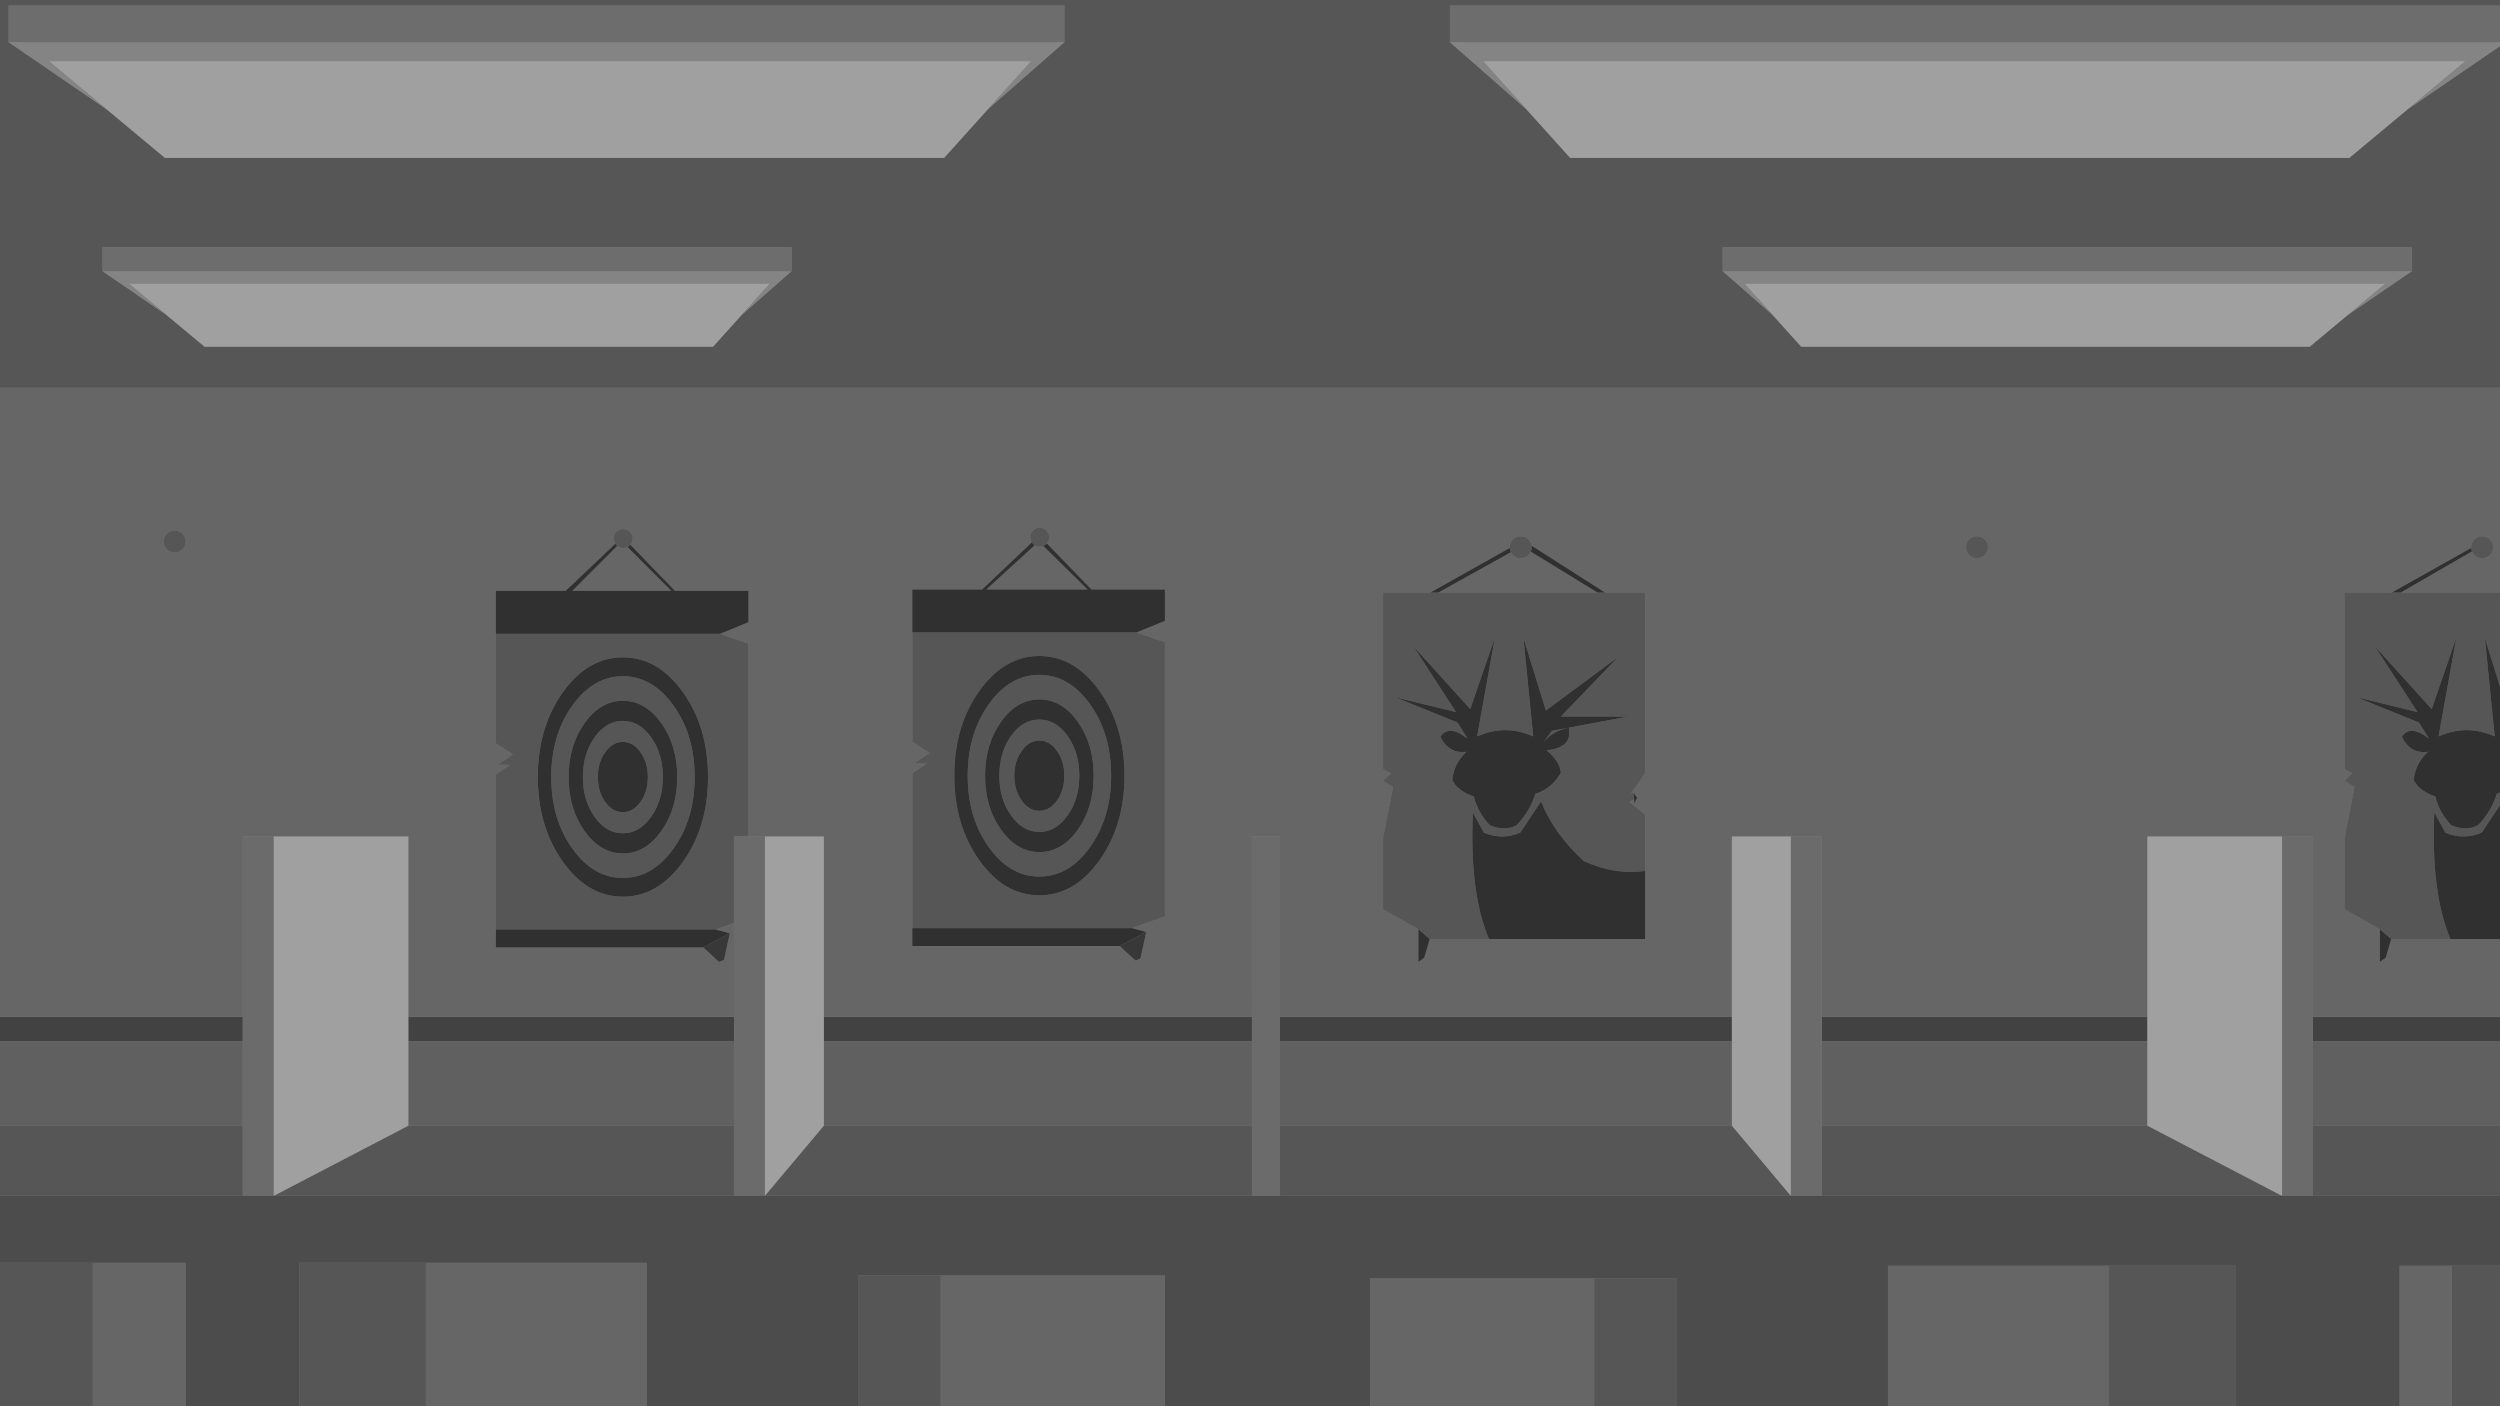 
<svg xmlns="http://www.w3.org/2000/svg" version="1.1" xmlns:xlink="http://www.w3.org/1999/xlink" preserveAspectRatio="none" x="0px" y="0px" width="1920px" height="1080px" viewBox="0 0 1920 1080">
<rect x="0" y="0" width="1920" height="1080" fill="#808080" stroke="none"/>
<defs>
<linearGradient id="Gradient_1" gradientUnits="userSpaceOnUse" x1="1074.25" y1="-558.95" x2="1074.25" y2="653.75" spreadMethod="pad">
<stop  offset="0%" stop-color="#000000"/>

<stop  offset="100%" stop-color="#FFFFFF"/>
</linearGradient>

<g id="scene2_0_Layer0_0_FILL">
<path fill="#8C8C8C" stroke="none" d="
M 1410.3 968.75
Q 1410.6 964.65 1409.95 960.75 1081.167 877.615 731.15 857.5 508.003 844.689 276.2 857.5 272.5 861.15 269.25 865.25 255.65 882.4 254.2 901.75 252.75 920.85 263.35 939.5 273.15 956.75 290.3 968.85 305.1 979.2 325.85 986.35 340.9 991.5 364.55 996.5 394.668 1002.788 430.4 1007.9 440.726 1009.374 451.5 1010.75 484.15 1014.95 539.2 1020.25 555.413 1021.806 571.3 1023.25 783.135 1042.728 936.95 1045.1 1153.2 1048.45 1333.3 1021.5 1349.2 1019.15 1358.3 1016.85 1371.9 1013.45 1381.95 1008 1393.6 1001.65 1401.2 991.7 1409.4 980.85 1410.3 968.75
M 1513.85 742.85
Q 1492.55 742.6 1471.3 742.75 1385.258 743.234 1300 749.8 1279.475 751.37 1259 753.3 1194.2 759.4 1129.85 769.05 1113.9 771.4 1097.95 774 1060.95 780.05 1024.05 787.25 1016.596 788.706 1008.95 790.25 955.172 801.115 892 816.35 894.7 818.95 898.15 821.25 905.15 825.95 916.95 830.5 957 846.25 1010.15 855.45 1042.2 861 1106.45 867.75 1153.4 872.75 1178.55 874.75 1218.55 878 1250.95 878.25 1338.55 878.9 1424.65 859.15 1448.25 853.75 1471.3 846.9 1478.067 844.887 1484.75 842.75 1538.623 825.627 1589.3 800.6 1604.5 793.05 1613.9 787.4 1624.65 780.9 1632.8 774 1634.55 772.5 1636.2 771 1644.55 763.35 1652.2 753.3 1653.95 751 1655.65 748.6 1585.05 743.65 1513.85 742.85
M 2079.2 444.1
Q 2083.1 423.05 2079.2 403.75 2072.2 401.95 2064.45 400.35 2016.085 390.603 1963.8 387.85 1881.17 383.552 1788.75 396.75 1673.6 413.2 1516.7 462.35 1496.25 468.8 1420.05 493.65
L 1420.05 554.25
Q 1429.8 562.95 1442.95 569.25 1459.2 577.15 1480 582.6 1495.7 586.75 1518.7 590.6 1610.2 606.3 1722.2 608.75 1788.9 610.3 1835.2 605.3 1896.4 598.65 1944.05 579.25 1954.034 575.217 1963.8 570.45 1981.275 561.905 1998.05 551 2041.6 522.55 2062.95 487 2075.1 466.45 2079.2 444.1 Z"/>

<path fill="#A0A0A0" stroke="none" d="
M 1471.3 742.75
L 1471.35 704.8 1420.05 704.8 893.25 704.8 891.3 704.8 811.25 704.8 809.3 704.8 197.55 704.8 195.6 704.8 115.55 704.8 113.6 704.8 33.05 704.8 33.05 716.05 33.05 753.3 150.15 753.3 150.15 774 33.05 774 33.05 877.65
Q 155.809 864.137 276.2 857.5 508.003 844.689 731.15 857.5 823.843 833.06 873.3 820.9 882.75 818.6 892 816.35 955.172 801.115 1008.95 790.25 1016.596 788.706 1024.05 787.25 1060.95 780.05 1097.95 774 1113.9 771.4 1129.85 769.05
L 1129.85 753.3 1259 753.3
Q 1279.475 751.37 1300 749.8 1385.258 743.234 1471.3 742.75
M 687.55 774
L 687.55 753.3 857.4 753.3 857.4 774 687.55 774
M 902.15 774
L 902.15 753.3 1057.05 753.3 1057.05 774 902.15 774
M 224.8 774
L 224.8 753.3 417 753.3 417 774 224.8 774
M 461.8 774
L 461.8 753.3 629.75 753.3 629.75 774 461.8 774
M 323.2 524.8
L 323.2 505.1 27.95 505.1 27.95 524.8 323.2 524.8
M 696.7 505.1
L 696.7 524.8 1018.9 524.8 1018.9 505.1 696.7 505.1 Z"/>

<path fill="#6B6B6B" stroke="none" d="
M 461.8 753.3
L 461.8 774 629.75 774 629.75 753.3 461.8 753.3
M 224.8 753.3
L 224.8 774 417 774 417 753.3 224.8 753.3
M 902.15 753.3
L 902.15 774 1057.05 774 1057.05 753.3 902.15 753.3
M 687.55 753.3
L 687.55 774 857.4 774 857.4 753.3 687.55 753.3
M 2161.7 492.8
Q 2162 467.3 2151.8 449.25 2140.2 428.8 2114.4 416.15 2099.9 409 2079.2 403.75 2083.1 423.05 2079.2 444.1 2075.1 466.45 2062.95 487 2041.6 522.55 1998.05 551 1981.275 561.905 1963.8 570.45 1954.034 575.217 1944.05 579.25 1896.4 598.65 1835.2 605.3 1788.9 610.3 1722.2 608.75 1610.2 606.3 1518.7 590.6 1495.7 586.75 1480 582.6 1459.2 577.15 1442.95 569.25 1429.8 562.95 1420.05 554.25
L 1420.05 676.25 1420.05 694.75 1420.05 704.8 1471.35 704.8 1471.3 742.75
Q 1492.55 742.6 1513.85 742.85 1585.05 743.65 1655.65 748.6 1653.95 751 1652.2 753.3 1644.55 763.35 1636.2 771 1634.55 772.5 1632.8 774 1624.65 780.9 1613.9 787.4 1604.5 793.05 1589.3 800.6 1538.623 825.627 1484.75 842.75 1478.067 844.887 1471.3 846.9 1448.25 853.75 1424.65 859.15 1338.55 878.9 1250.95 878.25 1218.55 878 1178.55 874.75 1153.4 872.75 1106.45 867.75 1042.2 861 1010.15 855.45 957 846.25 916.95 830.5 905.15 825.95 898.15 821.25 894.7 818.95 892 816.35 882.75 818.6 873.3 820.9 823.843 833.06 731.15 857.5 1081.167 877.615 1409.95 960.75 1410.6 964.65 1410.3 968.75 1409.4 980.85 1401.2 991.7 1393.6 1001.65 1381.95 1008 1371.9 1013.45 1358.3 1016.85 1349.2 1019.15 1333.3 1021.5 1153.2 1048.45 936.95 1045.1 783.135 1042.728 571.3 1023.25 555.413 1021.806 539.2 1020.25 484.15 1014.95 451.5 1010.75 440.726 1009.374 430.4 1007.9 394.668 1002.788 364.55 996.5 340.9 991.5 325.85 986.35 305.1 979.2 290.3 968.85 273.15 956.75 263.35 939.5 252.75 920.85 254.2 901.75 255.65 882.4 269.25 865.25 272.5 861.15 276.2 857.5 155.809 864.137 33.05 877.65 30.95 877.916 28.85 878.15
L 28.85 1083.15 722.15 1083.15
Q 789.153 1108.283 842.55 1123.35 911.9 1142.95 992.85 1155.85 1060.45 1166.7 1145.8 1174.25 1197.8 1178.85 1300.05 1185.5 1403.9 1192.2 1454.2 1196.6 1487.5 1199.5 1554.5 1205.8 1613.05 1210.85 1655 1212.1 1768.8 1215.4 1852.7 1192.85 1901.55 1179.75 1946.3 1154.2 1952.2 1150.85 1957.9 1147.3 1996.35 1123.6 2026.65 1092.8 2063.15 1055.8 2083.4 1012.9 2084.6 1010.4 2085.7 1007.9 2105.1 964.45 2106.2 918.6 2106.8 892.1 2100.3 870.5 2092.75 845.4 2076.3 829.85 2063.15 817.3 2041.95 809.3 2039.255 808.281 2036.1 807.25 2037.203 805.858 2038.3 804.45 2057.2 780.25 2076.8 744.25 2129.95 647 2155.05 538.75 2161.45 511.55 2161.7 492.8
M 33.05 753.3
L 33.05 774 150.15 774 150.15 753.3 33.05 753.3
M 1129.85 753.3
L 1129.85 769.05
Q 1194.2 759.4 1259 753.3
L 1129.85 753.3 Z"/>

<path fill="#606060" stroke="none" d="
M 115.55 704.8
L 195.6 704.8 195.6 585.9 115.55 585.9 115.55 704.8
M 184.05 661.9
Q 187 661.9 189.1 664 191.2 666.1 191.2 669.05 191.2 671.95 189.1 674.05 188.95 674.2 188.85 674.3 186.85 676.15 184.05 676.15 181.15 676.15 179.05 674.05 176.95 671.95 176.95 669.05 176.95 666.1 179.05 664 181.15 661.9 184.05 661.9
M 891.3 585.9
L 811.25 585.9 811.25 704.8 891.3 704.8 891.3 585.9
M 879.75 661.9
Q 882.7 661.9 884.8 664 886.9 666.1 886.9 669.05 886.9 671.95 884.8 674.05 884.65 674.2 884.55 674.3 882.55 676.15 879.75 676.15 876.85 676.15 874.75 674.05 872.65 671.95 872.65 669.05 872.65 666.1 874.75 664 876.85 661.9 879.75 661.9
M 1420.05 694.75
L 1420.05 676.25 910.35 676.25 899.85 694.75 1420.05 694.75
M 204.15 571.6
L 214.65 560.55 90.35 560.55 105.85 571.6 204.15 571.6
M 434.5 211.35
L 434.5 228.75 434.5 235.1 434.5 252.15 434.5 270.25 434.5 271.95 434.55 271.95 434.55 301.2 434.55 330.85 439.95 333.55 439.95 205 434.5 211.35
M 555.2 0
L 555.2 136.65 597.55 152.85 597.55 348.1 621.8 348.1 621.8 0 555.2 0
M 609.25 18.55
L 609.25 47.4 566.35 34.5 566.35 5.6 609.25 18.55
M 609.25 64.75
L 609.25 93.6 566.35 80.7 566.35 51.8 609.25 64.75
M 566.35 130.9
L 566.35 102 609.25 114.95 609.25 143.8 566.35 130.9
M 105.85 694.75
L 90.35 676.25 27.95 676.25 27.95 694.75 105.85 694.75
M 801.55 694.75
L 786.05 676.25 214.65 676.25 204.15 694.75 801.55 694.75
M 899.85 571.6
L 910.35 560.55 786.05 560.55 801.55 571.6 899.85 571.6 Z"/>

<path fill="#3A3A3A" stroke="none" d="
M 189.1 664
Q 187 661.9 184.05 661.9 181.15 661.9 179.05 664 176.95 666.1 176.95 669.05 176.95 671.95 179.05 674.05 181.15 676.15 184.05 676.15 186.85 676.15 188.85 674.3 188.95 674.2 189.1 674.05 191.2 671.95 191.2 669.05 191.2 666.1 189.1 664
M 184.1 663.7
Q 186.3 663.7 187.85 665.25 189.45 666.85 189.45 669.05 189.45 671.25 187.85 672.8 186.65 674 185.1 674.3 184.6 674.4 184.1 674.4 183.6 674.4 183.1 674.3 181.5 674 180.3 672.8 178.75 671.25 178.75 669.05 178.75 666.85 180.3 665.25 181.85 663.7 184.1 663.7
M 113.6 704.8
L 115.55 704.8 115.55 585.9 195.6 585.9 195.6 704.8 197.55 704.8 197.5 583.2 113.55 583.2 113.6 704.8
M 884.8 664
Q 882.7 661.9 879.75 661.9 876.85 661.9 874.75 664 872.65 666.1 872.65 669.05 872.65 671.95 874.75 674.05 876.85 676.15 879.75 676.15 882.55 676.15 884.55 674.3 884.65 674.2 884.8 674.05 886.9 671.95 886.9 669.05 886.9 666.1 884.8 664
M 879.8 663.7
Q 882 663.7 883.55 665.25 885.15 666.85 885.15 669.05 885.15 671.25 883.55 672.8 882.35 674 880.8 674.3 880.3 674.4 879.8 674.4 879.3 674.4 878.8 674.3 877.2 674 876 672.8 874.45 671.25 874.45 669.05 874.45 666.85 876 665.25 877.55 663.7 879.8 663.7
M 811.25 585.9
L 891.3 585.9 891.3 704.8 893.25 704.8 893.2 583.2 809.25 583.2 809.3 704.8 811.25 704.8 811.25 585.9 Z"/>

<path fill="#4C4C4C" stroke="none" d="
M 187.85 665.25
Q 186.3 663.7 184.1 663.7 181.85 663.7 180.3 665.25 178.75 666.85 178.75 669.05 178.75 671.25 180.3 672.8 181.5 674 183.1 674.3 183.6 674.4 184.1 674.4 184.6 674.4 185.1 674.3 186.65 674 187.85 672.8 189.45 671.25 189.45 669.05 189.45 666.85 187.85 665.25
M 883.55 665.25
Q 882 663.7 879.8 663.7 877.55 663.7 876 665.25 874.45 666.85 874.45 669.05 874.45 671.25 876 672.8 877.2 674 878.8 674.3 879.3 674.4 879.8 674.4 880.3 674.4 880.8 674.3 882.35 674 883.55 672.8 885.15 671.25 885.15 669.05 885.15 666.85 883.55 665.25
M 1420.05 704.8
L 1420.05 694.75 899.85 694.75 899.85 571.6 801.55 571.6 801.55 694.75 204.15 694.75 204.15 571.6 105.85 571.6 105.85 694.75 27.95 694.75 27.95 716.05 33.05 716.05 33.05 704.8 113.6 704.8 113.55 583.2 197.5 583.2 197.55 704.8 809.3 704.8 809.25 583.2 893.2 583.2 893.25 704.8 1420.05 704.8 Z"/>

<path fill="#545454" stroke="none" d="
M 105.85 571.6
L 90.35 560.55 90.35 676.25 105.85 694.75 105.85 571.6
M 214.65 560.55
L 204.15 571.6 204.15 694.75 214.65 676.25 214.65 560.55
M 690.85 534.25
L 676.7 534.25 676.7 653.75 690.85 659.4 690.85 534.25
M 1386.55 534.25
L 1372.4 534.25 1372.4 653.75 1386.55 659.4 1386.55 534.25
M 801.55 571.6
L 786.05 560.55 786.05 676.25 801.55 694.75 801.55 571.6
M 910.35 560.55
L 899.85 571.6 899.85 694.75 910.35 676.25 910.35 560.55 Z"/>

<path fill="#595959" stroke="none" d="
M 27.95 470.5
L 26.95 470.5 26.95 501.25 27.95 501.75 27.95 470.5
M 722.65 471.8
L 723.65 470.5 722.65 470.5 722.65 471.8 Z"/>

<path fill="#B2B2B2" stroke="none" d="
M 288.55 477.65
L 279.55 470.5 27.95 470.5 27.95 501.75 27.95 505.1 323.2 505.1 288.55 477.65
M 723.65 470.5
L 722.65 471.8 718.1 477.65 696.7 505.1 1018.9 505.1 984.25 477.65 975.25 470.5 723.65 470.5 Z"/>

<path fill="#666666" stroke="none" d="
M 597.55 348.1
L 597.55 152.85 232.85 152.85 232.85 125.65 232.85 0 25.5 0 25.5 348.1 597.55 348.1
M 434.5 271.95
L 434.5 270.25 383 270.25 375.55 270.25 375.55 265.8 375.55 213.3 375.55 211.35 372.6 211.35 373.95 212.2 373.95 264.85 373.95 270.25 315 270.25 315 229.5 315 211.35 313.1 211.35 313.1 227.25 313.1 270.25 254.2 270.25 254.2 211.35 260.35 205 439.95 205 439.95 333.55 255.1 333.55 254.25 330.85 254.25 310.85 254.25 271.95 313.15 271.95 313.15 330.85 315 330.85 315 271.95 373.95 271.95 373.95 330.85 375.6 330.85 375.6 271.95 385.8 271.95 434.5 271.95
M 1390.9 470.5
L 1390.9 378.4 25.5 378.4 25.5 470.5 26.95 470.5 27.95 470.5 279.55 470.5 722.65 470.5 723.65 470.5 975.25 470.5 1390.9 470.5
M 1420.05 493.65
L 1420.05 477.65 984.25 477.65 1018.9 505.1 1018.9 524.8 696.7 524.8 696.7 505.1 718.1 477.65 288.55 477.65 323.2 505.1 323.2 524.8 27.95 524.8 27.95 676.25 90.35 676.25 90.35 560.55 214.65 560.55 214.65 676.25 786.05 676.25 786.05 560.55 910.35 560.55 910.35 676.25 1420.05 676.25 1420.05 554.25 1420.05 493.65
M 1350.25 534.25
L 1371 534.25 1371 551.65 1371 558 1371 575.05 1371 593.15 1319.5 593.15 1312.05 593.15 1312.05 588.7 1312.05 536.2 1312.05 534.25 1332.85 534.25 1350.25 534.25
M 1309.1 534.25
L 1310.45 534.25 1310.45 535.1 1310.45 587.75 1310.45 593.15 1251.5 593.15 1251.5 552.4 1251.5 534.25 1309.1 534.25
M 1372.4 534.25
L 1386.55 534.25 1386.55 659.4 980.5 659.4 970.85 653.75 970.85 594.85 1006.6 594.85 1006.6 653.75 1008.5 653.75 1008.5 594.85 1037.85 594.85 1067.45 594.85 1067.45 626.05 1067.45 653.75 1069.1 653.75 1069.1 627.8 1069.1 594.85 1089.9 594.85 1119.95 594.85 1128 594.85 1128 601.9 1128 630.85 1128 653.75 1130.15 653.75 1130.15 632.85 1130.15 603.8 1130.15 594.85 1139.6 594.85 1189.05 594.85 1189.05 632.45 1189.05 653.75 1190.75 653.75 1190.75 633.75 1190.75 594.85 1249.65 594.85 1249.65 653.75 1251.5 653.75 1251.5 594.85 1310.45 594.85 1310.45 653.75 1312.1 653.75 1312.1 594.85 1322.3 594.85 1371.05 594.85 1371.05 624.1 1371.05 653.75 1372.4 653.75 1372.4 534.25
M 970.85 593.15
L 970.85 534.25 980.4 534.25 1006.6 534.25 1006.6 561.85 1006.6 593.15 970.85 593.15
M 654.55 534.25
L 675.3 534.25 675.3 551.65 675.3 558 675.3 575.05 675.3 593.15 623.8 593.15 616.35 593.15 616.35 588.7 616.35 536.2 616.35 534.25 637.15 534.25 654.55 534.25
M 676.7 534.25
L 690.85 534.25 690.85 659.4 284.8 659.4 275.15 653.75 275.15 594.85 310.9 594.85 310.9 653.75 312.8 653.75 312.8 594.85 342.15 594.85 371.75 594.85 371.75 626.05 371.75 653.75 373.4 653.75 373.4 627.8 373.4 594.85 394.2 594.85 424.25 594.85 432.3 594.85 432.3 601.9 432.3 630.85 432.3 653.75 434.45 653.75 434.45 632.85 434.45 603.8 434.45 594.85 443.9 594.85 493.35 594.85 493.35 632.45 493.35 653.75 495.05 653.75 495.05 633.75 495.05 594.85 553.95 594.85 553.95 653.75 555.8 653.75 555.8 594.85 614.75 594.85 614.75 653.75 616.4 653.75 616.4 594.85 626.6 594.85 675.35 594.85 675.35 624.1 675.35 653.75 676.7 653.75 676.7 534.25
M 1189.05 593.15
L 1137.4 593.15 1130.15 593.15 1130.15 587.65 1130.15 534.25 1189.05 534.25 1189.05 593.15
M 1190.7 593.15
L 1190.7 534.25 1222.9 534.25 1249.6 534.25 1249.6 550.15 1249.6 593.15 1190.7 593.15
M 1025.7 534.25
L 1050.85 534.25 1060 534.25 1067.45 534.25 1067.45 539.9 1067.45 548.75 1067.45 573.65 1067.45 593.15 1036.25 593.15 1008.5 593.15 1008.5 563.9 1008.5 534.25 1025.7 534.25
M 1069.05 541.15
L 1069.05 534.25 1128 534.25 1128 585.95 1128 593.15 1118.05 593.15 1088.1 593.15 1069.05 593.15 1069.05 575.2 1069.05 550.2 1069.05 541.15
M 284.7 534.25
L 310.9 534.25 310.9 561.85 310.9 593.15 275.15 593.15 275.15 534.25 284.7 534.25
M 312.8 593.15
L 312.8 563.9 312.8 534.25 330 534.25 355.15 534.25 364.3 534.25 371.75 534.25 371.75 539.9 371.75 548.75 371.75 573.65 371.75 593.15 340.55 593.15 312.8 593.15
M 527.2 534.25
L 553.9 534.25 553.9 550.15 553.9 593.15 495 593.15 495 534.25 527.2 534.25
M 555.8 593.15
L 555.8 552.4 555.8 534.25 613.4 534.25 614.75 534.25 614.75 535.1 614.75 587.75 614.75 593.15 555.8 593.15
M 493.35 534.25
L 493.35 593.15 441.7 593.15 434.45 593.15 434.45 587.65 434.45 534.25 493.35 534.25
M 373.35 541.15
L 373.35 534.25 432.3 534.25 432.3 585.95 432.3 593.15 422.35 593.15 392.4 593.15 373.35 593.15 373.35 575.2 373.35 550.2 373.35 541.15
M 1142.45 348.1
L 1142.45 0 621.8 0 621.8 348.1 1142.45 348.1
M 1120.3 16.1
L 1120.3 47.4 901.65 47.4 901.65 16.1 1120.3 16.1
M 1120.3 67.1
L 1120.3 98.4 901.65 98.4 901.65 67.1 1120.3 67.1
M 1120.3 121.55
L 1120.3 152.85 901.65 152.85 901.65 121.55 1120.3 121.55
M 1120.3 223.2
L 1120.3 254.5 901.65 254.5 901.65 223.2 1120.3 223.2
M 1120.3 277.65
L 1120.3 308.95 901.65 308.95 901.65 277.65 1120.3 277.65
M 1120.3 172.2
L 1120.3 203.5 901.65 203.5 901.65 172.2 1120.3 172.2
M 860 16.1
L 860 47.4 641.35 47.4 641.35 16.1 860 16.1
M 860 67.1
L 860 98.4 641.35 98.4 641.35 67.1 860 67.1
M 860 121.55
L 860 152.85 641.35 152.85 641.35 121.55 860 121.55
M 860 223.2
L 860 254.5 641.35 254.5 641.35 223.2 860 223.2
M 860 277.65
L 860 308.95 641.35 308.95 641.35 277.65 860 277.65
M 860 172.2
L 860 203.5 641.35 203.5 641.35 172.2 860 172.2 Z"/>

<path fill="#AFAFAF" stroke="none" d="
M 280.55 330.85
L 254.25 310.85 254.25 330.85 280.55 330.85
M 286.4 211.35
L 313.1 227.25 313.1 211.35 286.4 211.35
M 373.95 212.2
L 372.6 211.35 315 211.35 315 229.5 373.95 264.85 373.95 212.2
M 434.55 271.95
L 434.5 271.95 385.8 271.95 434.55 301.2 434.55 271.95
M 434.5 270.25
L 434.5 252.15 375.55 213.3 375.55 265.8 383 270.25 434.5 270.25
M 434.5 228.75
L 413.75 211.35 396.35 211.35 434.5 235.1 434.5 228.75
M 373.35 541.15
L 373.35 550.2 422.35 593.15 432.3 593.15 432.3 585.95 373.35 541.15
M 373.35 593.15
L 392.4 593.15 373.35 575.2 373.35 593.15
M 434.45 593.15
L 441.7 593.15 434.45 587.65 434.45 593.15
M 555.8 534.25
L 555.8 552.4 614.75 587.75 614.75 535.1 613.4 534.25 555.8 534.25
M 553.9 534.25
L 527.2 534.25 553.9 550.15 553.9 534.25
M 364.3 534.25
L 355.15 534.25 371.75 548.75 371.75 539.9 364.3 534.25
M 312.8 534.25
L 312.8 563.9 340.55 593.15 371.75 593.15 371.75 573.65 330 534.25 312.8 534.25
M 310.9 534.25
L 284.7 534.25 310.9 561.85 310.9 534.25
M 1118.05 593.15
L 1128 593.15 1128 585.95 1069.05 541.15 1069.05 550.2 1118.05 593.15
M 1069.05 593.15
L 1088.1 593.15 1069.05 575.2 1069.05 593.15
M 1067.45 539.9
L 1060 534.25 1050.85 534.25 1067.45 548.75 1067.45 539.9
M 1008.5 534.25
L 1008.5 563.9 1036.25 593.15 1067.45 593.15 1067.45 573.65 1025.7 534.25 1008.5 534.25
M 1249.6 534.25
L 1222.9 534.25 1249.6 550.15 1249.6 534.25
M 1130.15 587.65
L 1130.15 593.15 1137.4 593.15 1130.15 587.65
M 495.05 653.75
L 521.35 653.75 495.05 633.75 495.05 653.75
M 371.75 626.05
L 371.75 594.85 342.15 594.85 371.75 626.05
M 434.45 632.85
L 434.45 653.75 456.55 653.75 434.45 632.85
M 432.3 653.75
L 432.3 630.85 394.2 594.85 373.4 594.85 373.4 627.8 398 653.75 432.3 653.75
M 432.3 601.9
L 432.3 594.85 424.25 594.85 432.3 601.9
M 434.45 594.85
L 434.45 603.8 491.35 653.75 493.35 653.75 493.35 632.45 443.9 594.85 434.45 594.85
M 675.35 624.1
L 675.35 594.85 626.6 594.85 675.35 624.1
M 675.3 593.15
L 675.3 575.05 616.35 536.2 616.35 588.7 623.8 593.15 675.3 593.15
M 675.3 558
L 675.3 551.65 654.55 534.25 637.15 534.25 675.3 558
M 1006.6 534.25
L 980.4 534.25 1006.6 561.85 1006.6 534.25
M 1190.75 633.75
L 1190.75 653.75 1217.05 653.75 1190.75 633.75
M 1130.15 632.85
L 1130.15 653.75 1152.25 653.75 1130.15 632.85
M 1069.1 594.85
L 1069.1 627.8 1093.7 653.75 1128 653.75 1128 630.85 1089.9 594.85 1069.1 594.85
M 1067.45 626.05
L 1067.45 594.85 1037.85 594.85 1067.45 626.05
M 1128 601.9
L 1128 594.85 1119.95 594.85 1128 601.9
M 1130.15 594.85
L 1130.15 603.8 1187.05 653.75 1189.05 653.75 1189.05 632.45 1139.6 594.85 1130.15 594.85
M 1371.05 624.1
L 1371.05 594.85 1322.3 594.85 1371.05 624.1
M 1310.45 535.1
L 1309.1 534.25 1251.5 534.25 1251.5 552.4 1310.45 587.75 1310.45 535.1
M 1371 558
L 1371 551.65 1350.25 534.25 1332.85 534.25 1371 558
M 1312.05 588.7
L 1319.5 593.15 1371 593.15 1371 575.05 1312.05 536.2 1312.05 588.7 Z"/>

<path fill="#303030" stroke="none" d="
M 313.15 271.95
L 254.25 271.95 254.25 310.85 280.55 330.85 313.15 330.85 313.15 271.95
M 313.1 227.25
L 286.4 211.35 254.2 211.35 254.2 270.25 313.1 270.25 313.1 227.25
M 373.95 330.85
L 373.95 271.95 315 271.95 315 330.85 373.95 330.85
M 373.95 270.25
L 373.95 264.85 315 229.5 315 270.25 373.95 270.25
M 385.8 271.95
L 375.6 271.95 375.6 330.85 434.55 330.85 434.55 301.2 385.8 271.95
M 383 270.25
L 375.55 265.8 375.55 270.25 383 270.25
M 434.5 252.15
L 434.5 235.1 396.35 211.35 375.55 211.35 375.55 213.3 434.5 252.15
M 413.75 211.35
L 434.5 228.75 434.5 211.35 413.75 211.35
M 566.35 102
L 566.35 130.9 609.25 143.8 609.25 114.95 566.35 102
M 609.25 93.6
L 609.25 64.75 566.35 51.8 566.35 80.7 609.25 93.6
M 609.25 47.4
L 609.25 18.55 566.35 5.6 566.35 34.5 609.25 47.4
M 373.35 575.2
L 392.4 593.15 422.35 593.15 373.35 550.2 373.35 575.2
M 373.35 534.25
L 373.35 541.15 432.3 585.95 432.3 534.25 373.35 534.25
M 493.35 593.15
L 493.35 534.25 434.45 534.25 434.45 587.65 441.7 593.15 493.35 593.15
M 613.4 534.25
L 614.75 535.1 614.75 534.25 613.4 534.25
M 555.8 552.4
L 555.8 593.15 614.75 593.15 614.75 587.75 555.8 552.4
M 553.9 593.15
L 553.9 550.15 527.2 534.25 495 534.25 495 593.15 553.9 593.15
M 355.15 534.25
L 330 534.25 371.75 573.65 371.75 548.75 355.15 534.25
M 371.75 539.9
L 371.75 534.25 364.3 534.25 371.75 539.9
M 312.8 563.9
L 312.8 593.15 340.55 593.15 312.8 563.9
M 310.9 593.15
L 310.9 561.85 284.7 534.25 275.15 534.25 275.15 593.15 310.9 593.15
M 1069.05 575.2
L 1088.1 593.15 1118.05 593.15 1069.05 550.2 1069.05 575.2
M 1069.05 534.25
L 1069.05 541.15 1128 585.95 1128 534.25 1069.05 534.25
M 1067.45 534.25
L 1060 534.25 1067.45 539.9 1067.45 534.25
M 1008.5 563.9
L 1008.5 593.15 1036.25 593.15 1008.5 563.9
M 1050.85 534.25
L 1025.7 534.25 1067.45 573.65 1067.45 548.75 1050.85 534.25
M 1190.7 534.25
L 1190.7 593.15 1249.6 593.15 1249.6 550.15 1222.9 534.25 1190.7 534.25
M 1137.4 593.15
L 1189.05 593.15 1189.05 534.25 1130.15 534.25 1130.15 587.65 1137.4 593.15
M 495.05 594.85
L 495.05 633.75 521.35 653.75 553.95 653.75 553.95 594.85 495.05 594.85
M 493.35 632.45
L 493.35 594.85 443.9 594.85 493.35 632.45
M 614.75 653.75
L 614.75 594.85 555.8 594.85 555.8 653.75 614.75 653.75
M 373.4 653.75
L 398 653.75 373.4 627.8 373.4 653.75
M 434.45 603.8
L 434.45 632.85 456.55 653.75 491.35 653.75 434.45 603.8
M 432.3 601.9
L 424.25 594.85 394.2 594.85 432.3 630.85 432.3 601.9
M 275.15 594.85
L 275.15 653.75 310.9 653.75 310.9 594.85 275.15 594.85
M 312.8 594.85
L 312.8 653.75 371.75 653.75 371.75 626.05 342.15 594.85 312.8 594.85
M 675.35 653.75
L 675.35 624.1 626.6 594.85 616.4 594.85 616.4 653.75 675.35 653.75
M 616.35 593.15
L 623.8 593.15 616.35 588.7 616.35 593.15
M 675.3 575.05
L 675.3 558 637.15 534.25 616.35 534.25 616.35 536.2 675.3 575.05
M 675.3 534.25
L 654.55 534.25 675.3 551.65 675.3 534.25
M 970.85 534.25
L 970.85 593.15 1006.6 593.15 1006.6 561.85 980.4 534.25 970.85 534.25
M 1189.05 632.45
L 1189.05 594.85 1139.6 594.85 1189.05 632.45
M 1217.05 653.75
L 1249.65 653.75 1249.65 594.85 1190.75 594.85 1190.75 633.75 1217.05 653.75
M 1067.45 653.75
L 1067.45 626.05 1037.85 594.85 1008.5 594.85 1008.5 653.75 1067.45 653.75
M 1093.7 653.75
L 1069.1 627.8 1069.1 653.75 1093.7 653.75
M 1130.15 603.8
L 1130.15 632.85 1152.25 653.75 1187.05 653.75 1130.15 603.8
M 1128 601.9
L 1119.95 594.85 1089.9 594.85 1128 630.85 1128 601.9
M 970.85 594.85
L 970.85 653.75 1006.6 653.75 1006.6 594.85 970.85 594.85
M 1310.45 653.75
L 1310.45 594.85 1251.5 594.85 1251.5 653.75 1310.45 653.75
M 1322.3 594.85
L 1312.1 594.85 1312.1 653.75 1371.05 653.75 1371.05 624.1 1322.3 594.85
M 1310.45 593.15
L 1310.45 587.75 1251.5 552.4 1251.5 593.15 1310.45 593.15
M 1309.1 534.25
L 1310.45 535.1 1310.45 534.25 1309.1 534.25
M 1312.05 593.15
L 1319.5 593.15 1312.05 588.7 1312.05 593.15
M 1332.85 534.25
L 1312.05 534.25 1312.05 536.2 1371 575.05 1371 558 1332.85 534.25
M 1371 534.25
L 1350.25 534.25 1371 551.65 1371 534.25
M 860 203.5
L 860 172.2 641.35 172.2 641.35 203.5 860 203.5
M 860 308.95
L 860 277.65 641.35 277.65 641.35 308.95 860 308.95
M 860 254.5
L 860 223.2 641.35 223.2 641.35 254.5 860 254.5
M 860 152.85
L 860 121.55 641.35 121.55 641.35 152.85 860 152.85
M 860 98.4
L 860 67.1 641.35 67.1 641.35 98.4 860 98.4
M 860 47.4
L 860 16.1 641.35 16.1 641.35 47.4 860 47.4
M 1120.3 203.5
L 1120.3 172.2 901.65 172.2 901.65 203.5 1120.3 203.5
M 1120.3 308.95
L 1120.3 277.65 901.65 277.65 901.65 308.95 1120.3 308.95
M 1120.3 254.5
L 1120.3 223.2 901.65 223.2 901.65 254.5 1120.3 254.5
M 1120.3 152.85
L 1120.3 121.55 901.65 121.55 901.65 152.85 1120.3 152.85
M 1120.3 98.4
L 1120.3 67.1 901.65 67.1 901.65 98.4 1120.3 98.4
M 1120.3 47.4
L 1120.3 16.1 901.65 16.1 901.65 47.4 1120.3 47.4 Z"/>

<path fill="#848484" stroke="none" d="
M 375.6 330.85
L 373.95 330.85 315 330.85 313.15 330.85 280.55 330.85 254.25 330.85 255.1 333.55 439.95 333.55 434.55 330.85 375.6 330.85
M 722.65 471.8
L 722.65 470.5 279.55 470.5 288.55 477.65 718.1 477.65 722.65 471.8
M 1195.45 348.1
L 1142.45 348.1 621.8 348.1 597.55 348.1 25.5 348.1 25.5 378.4 1390.9 378.4 1195.45 348.1
M 555.2 136.65
L 526.45 125.65 232.85 125.65 232.85 152.85 597.55 152.85 555.2 136.65
M 1420.05 477.65
L 1390.9 470.5 975.25 470.5 984.25 477.65 1420.05 477.65 Z"/>

<path fill="#565656" stroke="none" d="
M 413.75 211.35
L 434.5 211.35 439.95 205 260.35 205 254.2 211.35 286.4 211.35 313.1 211.35 315 211.35 372.6 211.35 375.55 211.35 396.35 211.35 413.75 211.35 Z"/>

<path fill="url(#Gradient_1)" stroke="none" d="
M 526.45 125.65
L 555.2 136.65 555.2 0 232.85 0 232.85 125.65 526.45 125.65
M 1963.8 387.85
L 1963.8 0 1142.45 0 1142.45 348.1 1195.45 348.1 1390.9 378.4 1390.9 470.5 1420.05 477.65 1420.05 493.65
Q 1496.25 468.8 1516.7 462.35 1673.6 413.2 1788.75 396.75 1881.17 383.552 1963.8 387.85 Z"/>

<path fill="#6D6D6D" stroke="none" d="
M 676.7 653.75
L 675.35 653.75 616.4 653.75 614.75 653.75 555.8 653.75 553.95 653.75 521.35 653.75 495.05 653.75 493.35 653.75 491.35 653.75 456.55 653.75 434.45 653.75 432.3 653.75 398 653.75 373.4 653.75 371.75 653.75 312.8 653.75 310.9 653.75 275.15 653.75 284.8 659.4 690.85 659.4 676.7 653.75
M 1312.1 653.75
L 1310.45 653.75 1251.5 653.75 1249.65 653.75 1217.05 653.75 1190.75 653.75 1189.05 653.75 1187.05 653.75 1152.25 653.75 1130.15 653.75 1128 653.75 1093.7 653.75 1069.1 653.75 1067.45 653.75 1008.5 653.75 1006.6 653.75 970.85 653.75 980.5 659.4 1386.55 659.4 1372.4 653.75 1371.05 653.75 1312.1 653.75 Z"/>
</g>

<g id="car_0_Layer0_0_FILL">
<path fill="#232323" stroke="none" d="
M 139.8 428.45
Q 128.45 416.2 125 398.3
L 94.55 398.3
Q 98 416.2 109.35 428.4 122.2 442.3 139.2 442.55 139.5 442.55 139.85 442.55 140.05 442.55 140.25 442.55
L 168.7 442.55
Q 161.85 442.3 155.7 439.85 147.1 436.35 139.8 428.45
M 404.3 305.8
Q 402.1 308.65 399.95 311.75 397.05 316 394.6 320.35 382.85 340.75 379.8 364.05 378.7 372.35 378.7 381.05 378.7 387.85 379.4 394.15
L 365.7 396
Q 368.85 415.4 380.9 428.4 393.75 442.3 410.75 442.55 411.25 442.55 411.8 442.55
L 440.25 442.55
Q 433.4 442.3 427.25 439.85 418.65 436.35 411.35 428.45 395 410.8 395 381.45 395 355.3 408 333.5 409.6 330.85 411.35 328.25 425.15 308.1 443.75 301.8 447.15 300.65 450.7 299.95 454.75 299.2 458.6 299.1
L 430.75 299.05
Q 429.25 299 427.75 299.05 424.1 299.15 420.25 299.9 411.85 301.5 404.35 305.75 404.319 305.776 404.3 305.8
M 729.65 264.05
Q 733.7 263.3 737.55 263.2
L 709.7 263.15
Q 708.2 263.1 706.7 263.15 705.55 263.2 704.35 263.3 701.8 263.5 699.2 264 690.8 265.6 683.3 269.85 679.85 273.95 676.6 278.7 673.7 282.95 671.2 287.35 671.1 287.5 671.05 287.65 661.9 303.65 658.1 321.5 656.75 327.9 656.05 334.5 655.35 341.15 655.35 348 655.35 352.6 655.65 356.95
L 644.4 358.45
Q 647.3 378.95 659.85 392.5 672.7 406.4 689.7 406.65 690.2 406.65 690.75 406.65
L 719.2 406.65
Q 712.35 406.4 706.2 403.95 697.6 400.45 690.3 392.55 673.95 374.9 673.95 345.55 673.95 330.8 678.1 317.45 682.15 304.2 690.3 292.35 698.5 280.35 708.4 273.3 715.15 268.45 722.7 265.9 726.1 264.75 729.65 264.05 Z"/>

<path fill="#353535" stroke="none" d="
M 218.55 413.45
Q 223.55 406.15 227.05 398.3
L 125 398.3
Q 128.45 416.2 139.8 428.45 147.1 436.35 155.7 439.85 161.85 442.3 168.7 442.55 168.85 442.55 169 442.55 173.9 442.7 179.15 441.7 202.25 437.3 218.55 413.45
M 522.05 374.95
L 505.5 374
Q 503.05 391.4 494.35 406.7 498.9 406.7 503.75 405.8 526.85 401.4 543.15 377.55 545.15 374.6 546.95 371.6
L 522.05 374.95
M 478.7 276.3
Q 466 272.15 451.25 274.95 424.226 280.095 404.35 305.75 411.85 301.5 420.25 299.9 424.1 299.15 427.75 299.05 429.25 299 430.75 299.05
L 458.6 299.1
Q 459.65 299.05 460.2 299.1 460.25 299.1 460.3 299.1 477.3 299.35 490.1 313.2 503.15 327.25 505.8 348.75
L 523.75 348.65
Q 522.45 313.75 502.55 292.2 491.75 280.55 478.7 276.3
M 527.45 43.75
L 524.4 43.95 494.5 169.4 523.75 183.8 523.75 348.65
Q 523.75 348.75 523.75 348.9 523.8 351.1 523.8 353.4 523.8 364.45 522.05 374.95 526.3 366.15 525.55 348.5
L 525.55 348.45 525.55 182.7 497.3 168.4 527.45 43.75
M 739.25 263.2
Q 756.25 263.45 769.05 277.3 784.2 293.65 785.3 320
L 800.45 319.05
Q 800.1 281.75 779.2 259.15 757.95 236.2 727.9 241.9 713.1 244.75 700.45 253.7 691.3 260.15 683.3 269.85 690.8 265.6 699.2 264 701.8 263.5 704.35 263.3 705.55 263.2 706.7 263.15 708.2 263.1 709.7 263.15
L 737.55 263.2 738.05 263.2
Q 738.65 263.15 739.25 263.2
M 701.25 30.8
L 699.7 30.9 699.7 218.4
Q 695.1 224.6 691.25 230.95 674.85 257.7 671.05 287.65 671.1 287.5 671.2 287.35 678.15 255.55 691.9 232.65 696.25 225.4 701.25 219.1
L 701.25 30.8 Z"/>

<path fill="#CCCCCC" stroke="none" d="
M 187.1 287.6
L 179.9 294.85 215.95 330.9 284.55 330.9 284.55 287.6 187.1 287.6
M 75.05 287.6
L 0 287.6 0 330.9 47.55 330.9 82.95 295.5 75.05 287.6
M 418.55 35.1
L 448.95 5.55 390.35 7.65 358.65 35.1 418.55 35.1
M 462.55 163.05
L 468.7 145.2 356.9 52.1 279.5 52.55 390.85 163.05 462.55 163.05
M 474.55 128.25
L 481.05 109.25 413.9 51.8 390.1 51.95 474.55 128.25
M 492.95 74.7
L 501 51.3 464.4 51.5 492.95 74.7
M 588.8 35.1
L 601.7 0 525.5 2.75 522.8 6.25 500.55 35.1 588.8 35.1
M 711.55 64.95
L 711.55 86.3 789.95 138.6 796.5 138 711.55 64.95
M 811 81.55
L 811 34.95 747.5 41 811 81.55
M 694.3 171.65
L 683.5 166.1 645.3 171.35 656.1 176.3 694.3 171.65
M 677.6 150.35
L 689 149.25 689 145.8 571.8 54 555.9 55.25 677.6 150.35
M 689 138.75
L 689 105.05 649.95 47.85 610.9 50.95 689 138.75 Z"/>

<path fill="#D3D3D3" stroke="none" d="
M 192.65 282.05
L 187.1 287.6 284.55 287.6 324.6 262.1 281.1 282.05 192.65 282.05
M 7 283.15
L 0 287.6 75.05 287.6 70.6 283.15 7 283.15 Z"/>

<path fill="#424242" stroke="none" d="
M 56.55 374.25
L 0 374.25 84.25 398.3 94.55 398.3 125 398.3 227.05 398.3 348.65 398.3 284.55 374.25 199.05 374.25 199.05 332.3 164.9 298.15 94.6 298.15 56.55 336.2 56.55 374.25
M 251.9 221.3
L 262 221.3 327.05 179.2 316.95 179.2 251.9 221.3
M 294.3 179.2
L 284.2 179.2 219.15 221.3 246.95 221.3 259.05 213.45 241.35 213.45 294.3 179.2
M 261.5 178.6
Q 256.05 178.6 247.8 181.2 239.55 183.8 230.05 188.45 220.4 193.2 210.85 199.4
L 207.15 201.8
Q 198.1 207.7 193.3 212.35 188.55 216.9 188.8 219.45 189.3 221.85 194.65 221.85 200 221.85 208.2 219.3 216.3 216.7 225.9 212.05 235.55 207.3 245.1 201.1
L 248.15 199.15
Q 257.4 193.1 262.4 188.4 267.3 183.7 267.1 181.15 266.85 178.6 261.5 178.6
M 249.15 186.55
Q 253.05 186.55 250.1 189.8 247.1 193.1 237.45 199.3
L 234.4 201.3
Q 224.95 207.4 217.85 210.65 210.7 213.95 206.85 213.95 202.8 213.95 205.9 210.6 209 207.3 218.55 201.1
L 223.3 198.05
Q 241.5 186.55 249.15 186.55
M 227.35 181
Q 226.3 179.2 221.5 179.2
L 204.75 179.2 139.7 221.3 149.8 221.3 171.95 206.95 178.4 206.95
Q 179.5 206.95 180.65 206.9 187.55 206.45 196.15 203.35 206.3 199.65 215.85 193.45 222.2 189.35 225.25 186.05 228.4 182.75 227.35 181
M 211.1 188.85
Q 210 190.55 205.45 193.55 201.25 196.25 197.4 197.7 194.15 198.95 191.5 199.15 191.1 199.15 190.7 199.15
L 184.05 199.15 202.75 187.05 209.55 187.05
Q 212.25 187.05 211.1 188.85
M 402.05 179.2
L 373 179.2 307.95 221.3 336.95 221.3 349.05 213.45 330.2 213.45 345.75 203.4 361.7 203.4 373.35 195.85 357.4 195.85 371.05 187.05 389.95 187.05 402.05 179.2
M 351.7 178.6
Q 346.3 178.6 338.35 181.15 330.4 183.65 321.15 188.3 311.75 192.9 302.2 199.1
L 298.95 201.15
Q 289 207.6 284 212.15 281.35 214.55 280.1 216.45 276.55 221.85 284.9 221.85 288.45 221.85 292.95 220.9 294.75 220.55 296.7 220 303.45 218.15 310.75 214.8 318.15 211.4 325.2 207.05
L 315.1 207.05
Q 309.4 210.6 304.95 212.3 300.65 213.9 297.2 213.9 293.05 213.9 295.75 211.05 298.55 208.15 308.95 201.4
L 313.65 198.4
Q 323.35 192.15 329.45 189.4 335.5 186.55 339.35 186.55 343.05 186.55 342.35 188.2 341.5 189.9 335.75 193.7
L 345.85 193.7
Q 356.2 186.6 357.75 182.6 359.35 178.6 351.7 178.6
M 599.05 329.95
L 589.45 330.95 589.45 312.4 583.95 312.95 583.95 335.75 599.05 334.2 599.05 329.95
M 607.2 310.6
L 601.75 311.15 601.75 333.95 607.2 333.4 607.2 310.6
M 629.6 316.15
Q 629.4 314.1 628.6 312.65 627.9 311.3 626.7 310.4 624.2 308.5 620.05 308.95 619.85 308.95 619.7 309 617 309.3 614.95 310.8 612.75 312.4 611.6 315.05 610.4 317.65 610.4 321
L 610.4 322.15
Q 610.4 327.5 613 330.2 613.2 330.4 613.45 330.6 614.95 331.95 617.1 332.3 618.45 332.55 620.1 332.35 622.85 332.1 624.95 330.9 627.1 329.65 628.25 327.75 628.3 327.65 628.35 327.55 628.5 327.3 628.6 327.1 629.4 325.35 629.55 323.4
L 624.05 323.95
Q 624 325.85 623 326.9 622 327.9 620.1 328.05 618.8 328.2 618 327.8 617.35 327.45 616.95 326.85 616.05 325.4 616.05 321.75
L 616.05 320.1
Q 616.05 316.7 617.05 315.1 617.7 313.9 619 313.5 619.45 313.3 620.05 313.25 622.05 313 623.05 313.8 623.95 314.55 624.1 316.35 624.1 316.5 624.1 316.7
L 629.6 316.15
M 647.95 306.45
L 632.15 308.05 632.15 330.85 647.9 329.25 647.9 325 637.65 326.05 637.65 320.6 646.35 319.7 646.35 315.6 637.65 316.5 637.65 311.75 647.95 310.7 647.95 306.45
M 558.5 320.95
Q 558.2 320.1 557.7 319.35 556.6 317.65 554.6 316.9 552.55 316.15 549.95 316.45
L 540.85 317.35 540.85 340.15 546.3 339.6 546.3 331.85 549.85 331.5
Q 554 331.05 556.45 328.8 557.1 328.2 557.55 327.5 558.8 325.65 558.8 323.2 558.8 321.95 558.5 320.95
M 550 320.65
Q 551.5 320.5 552.35 321.4 553.2 322.25 553.2 323.85 553.2 325.3 552.4 326.2 551.55 327.05 549.95 327.25
L 546.3 327.6 546.3 321.05 550 320.65
M 565.9 315.85
Q 563.55 317.5 562.35 320.15 561.1 322.9 561.1 326.25
L 561.1 327.55
Q 561.15 330.75 562.45 333.1 563.7 335.45 565.95 336.6 566.9 337.1 568.05 337.3 568.6 337.4 569.25 337.45 570.15 337.45 571.15 337.35 574.05 337.05 576.35 335.5 578.6 333.85 579.85 331.2 580.15 330.5 580.4 329.8 581.1 327.6 581.1 325.1
L 581.1 324.05
Q 581.1 321.6 580.4 319.65 580.15 318.95 579.85 318.35 578.55 315.9 576.3 314.75 574 313.6 571.1 313.9 570.75 313.95 570.45 314 569.85 314.1 569.25 314.25 567.4 314.75 565.9 315.85
M 566.7 326.55
L 566.7 324.9
Q 566.9 320.25 569.25 318.8 569.45 318.7 569.65 318.6 570.3 318.3 571.1 318.2 573.2 318 574.35 319.7 575.5 321.3 575.5 324.7
L 575.5 325.75
Q 575.5 329.1 574.35 331 573.2 332.9 571.15 333.1 570.05 333.25 569.25 332.9 569.1 332.85 568.95 332.75 568.3 332.35 567.8 331.6 566.7 329.9 566.7 326.55 Z"/>

<path fill="#4F4F4F" stroke="none" d="
M 460.2 299.1
Q 459.65 299.05 458.6 299.1 454.75 299.2 450.7 299.95 447.15 300.65 443.75 301.8 425.15 308.1 411.35 328.25 409.6 330.85 408 333.5 395 355.3 395 381.45 395 410.8 411.35 428.45 418.65 436.35 427.25 439.85 433.4 442.3 440.25 442.55 440.4 442.55 440.55 442.55 445.45 442.7 450.7 441.7 473.7 437.3 489.95 413.7 490 413.55 490.1 413.45 492.4 410.1 494.35 406.7 503.05 391.4 505.5 374
L 522.05 374.95
Q 523.8 364.45 523.8 353.4 523.8 351.1 523.75 348.9 523.75 348.75 523.75 348.65
L 505.8 348.75
Q 503.15 327.25 490.1 313.2 477.3 299.35 460.3 299.1 460.25 299.1 460.2 299.1
M 462.6 322.25
Q 463 322.2 463.4 322.25 474.6 322.4 483 331.5 491.65 340.85 493.35 355.1 493.6 357.25 493.7 359.6 493.75 361 493.75 362.45 493.75 366.85 493.2 371.05 491.3 385.35 483 397.45 481 400.35 478.9 402.85 478.75 403 478.6 403.2 476.95 405.05 475.25 406.65 467.15 414.15 457.1 416.05 453.65 416.7 450.4 416.6 450.3 416.6 450.2 416.6 445.7 416.45 441.65 414.85 436 412.55 431.2 407.35 420.45 395.7 420.45 376.4 420.45 373.05 420.75 369.85 420.8 369.55 420.85 369.25 421.9 359.6 425.85 350.95 428.05 346 431.2 341.4 439.45 329.4 450.25 324.9 451.35 324.45 452.5 324.05 454.75 323.25 457.1 322.8 459.75 322.3 462.6 322.25
M 279.5 52.55
L 229.65 52.8 192.05 163 390.85 163.05 279.5 52.55
M 390.1 51.95
L 356.9 52.1 468.7 145.2 474.55 128.25 390.1 51.95
M 464.4 51.5
L 413.9 51.8 481.05 109.25 492.95 74.7 464.4 51.5
M 711.55 146.05
L 789.95 138.6 711.55 86.3 711.55 146.05
M 811 136.6
L 811 81.55 747.5 41 711.55 44.4 711.55 64.95 796.5 138 811 136.6
M 555.9 55.25
L 532.7 57.05 508.2 166.5 677.6 150.35 555.9 55.25
M 689 145.8
L 689 138.75 610.9 50.95 571.8 54 689 145.8
M 689 44.8
L 649.95 47.85 689 105.05 689 44.8
M 769.05 277.3
Q 756.25 263.45 739.25 263.2 738.65 263.15 738.05 263.2
L 737.55 263.2
Q 733.7 263.3 729.65 264.05 726.1 264.75 722.7 265.9 715.15 268.45 708.4 273.3 698.5 280.35 690.3 292.35 682.15 304.2 678.1 317.45 673.95 330.8 673.95 345.55 673.95 374.9 690.3 392.55 697.6 400.45 706.2 403.95 712.35 406.4 719.2 406.65 719.35 406.65 719.5 406.65 724.4 406.8 729.65 405.8 752.75 401.4 769.05 377.55 781.65 359.1 784.55 337.4
L 799.35 337.6
Q 800.45 329.15 800.45 320.35 800.45 319.7 800.45 319.05
L 785.3 320
Q 784.2 293.65 769.05 277.3
M 743.15 287.65
Q 754.35 287.8 762.75 296.9 764 298.25 765.1 299.7 772.85 309.85 773.45 325 773.5 326.4 773.5 327.85 773.5 332.25 772.95 336.45 771.05 350.75 762.75 362.85 752.05 378.55 736.85 381.45 733.4 382.1 730.15 382 730.05 382 729.95 382 725.45 381.85 721.4 380.25 715.75 377.95 710.95 372.75 700.2 361.1 700.2 341.8 700.2 325.2 708.15 311.3 709.45 309 710.95 306.8 714.45 301.7 718.4 298 724.75 292 732.25 289.45 734.5 288.65 736.85 288.2 739.5 287.7 742.35 287.65 742.75 287.6 743.15 287.65 Z"/>

<path fill="#8C8C8C" stroke="none" d="
M 463.4 322.25
Q 463 322.2 462.6 322.25 459.75 322.3 457.1 322.8 454.75 323.25 452.5 324.05 451.35 324.45 450.25 324.9 439.45 329.4 431.2 341.4 428.05 346 425.85 350.95 421.9 359.6 420.85 369.25 420.8 369.55 420.75 369.85 420.45 373.05 420.45 376.4 420.45 395.7 431.2 407.35 436 412.55 441.65 414.85 445.7 416.45 450.2 416.6 450.3 416.6 450.4 416.6 453.65 416.7 457.1 416.05 467.15 414.15 475.25 406.65 476.95 405.05 478.6 403.2 478.75 403 478.9 402.85 481 400.35 483 397.45 491.3 385.35 493.2 371.05 493.75 366.85 493.75 362.45 493.75 361 493.7 359.6 493.6 357.25 493.35 355.1 491.65 340.85 483 331.5 474.6 322.4 463.4 322.25
M 524.4 43.95
L 511.05 44.95 226.5 44.95 183.8 170.6 468.35 170.6 324.7 262.05 324.7 262.1 311.3 313.4 284.55 330.9 215.95 330.9 179.9 294.85 187.1 287.6 75.05 287.6 82.95 295.5 47.55 330.9 0 330.9 0 374.25 56.55 374.25 56.55 336.2 94.6 298.15 164.9 298.15 199.05 332.3 199.05 374.25 284.55 374.25 379.8 364.05
Q 382.85 340.75 394.6 320.35 397.05 316 399.95 311.75 402.1 308.65 404.3 305.8 404.319 305.776 404.35 305.75 424.226 280.095 451.25 274.95 466 272.15 478.7 276.3 491.75 280.55 502.55 292.2 522.45 313.75 523.75 348.65
L 523.75 183.8 494.5 169.4 524.4 43.95
M 501 51.3
L 492.95 74.7 481.05 109.25 474.55 128.25 468.7 145.2 462.55 163.05 390.85 163.05 192.05 163 229.65 52.8 279.5 52.55 356.9 52.1 390.1 51.95 413.9 51.8 464.4 51.5 501 51.3
M 337.1 295.5
L 347.1 258.05 388.6 232.3 379 266.35 337.1 295.5
M 500.55 35.1
L 522.8 6.25 448.95 9.35 422.05 35.1 500.55 35.1
M 701.25 219.1
Q 696.25 225.4 691.9 232.65 678.15 255.55 671.2 287.35 673.7 282.95 676.6 278.7 679.85 273.95 683.3 269.85 691.3 260.15 700.45 253.7 713.1 244.75 727.9 241.9 757.95 236.2 779.2 259.15 800.1 281.75 800.45 319.05
L 822.5 316.7 822.5 21.75 701.25 30.8 701.25 219.1
M 811 34.95
L 811 81.55 811 136.6 796.5 138 789.95 138.6 711.55 146.05 711.55 86.3 711.55 64.95 711.55 44.4 747.5 41 811 34.95
M 656.1 176.3
L 656.1 183.35 694.3 178.4 694.3 171.65 656.1 176.3
M 762.75 296.9
Q 754.35 287.8 743.15 287.65 742.75 287.6 742.35 287.65 739.5 287.7 736.85 288.2 734.5 288.65 732.25 289.45 724.75 292 718.4 298 714.45 301.7 710.95 306.8 709.45 309 708.15 311.3 700.2 325.2 700.2 341.8 700.2 361.1 710.95 372.75 715.75 377.95 721.4 380.25 725.45 381.85 729.95 382 730.05 382 730.15 382 733.4 382.1 736.85 381.45 752.05 378.55 762.75 362.85 771.05 350.75 772.95 336.45 773.5 332.25 773.5 327.85 773.5 326.4 773.45 325 772.85 309.85 765.1 299.7 764 298.25 762.75 296.9 Z"/>

<path fill="#5E5E5E" stroke="none" d="
M 379.4 394.15
Q 378.7 387.85 378.7 381.05 378.7 372.35 379.8 364.05
L 284.55 374.25 348.65 398.3 365.7 396 379.4 394.15
M 800.45 319.05
Q 800.45 319.7 800.45 320.35 800.45 329.15 799.35 337.6
L 818.35 335 822.5 316.7 800.45 319.05
M 655.65 356.95
Q 655.35 352.6 655.35 348 655.35 341.15 656.05 334.5
L 525.55 348.45 525.55 348.5
Q 526.3 366.15 522.05 374.95
L 546.95 371.6 644.4 358.45 655.65 356.95 Z"/>

<path fill="#A3A3A3" stroke="none" d="
M 324.7 262.1
L 324.6 262.1 284.55 287.6 284.55 330.9 311.3 313.4 324.7 262.1
M 448.95 9.35
L 448.95 5.55 418.55 35.1 422.05 35.1 448.95 9.35
M 347.1 258.05
L 337.1 295.5 379 266.35 388.6 232.3 347.1 258.05
M 642.15 21.35
L 623.9 0 601.7 0 588.8 35.1 650.15 30.65 642.15 21.35 Z"/>

<path fill="#A0A0A0" stroke="none" d="
M 324.6 262.1
L 324.7 262.05 468.35 170.6 183.8 170.6 7 283.15 70.6 283.15 75.05 287.6 187.1 287.6 192.65 282.05 281.1 282.05 324.6 262.1
M 338.35 181.15
Q 346.3 178.6 351.7 178.6 359.35 178.6 357.75 182.6 356.2 186.6 345.85 193.7
L 335.75 193.7
Q 341.5 189.9 342.35 188.2 343.05 186.55 339.35 186.55 335.5 186.55 329.45 189.4 323.35 192.15 313.65 198.4
L 308.95 201.4
Q 298.55 208.15 295.75 211.05 293.05 213.9 297.2 213.9 300.65 213.9 304.95 212.3 309.4 210.6 315.1 207.05
L 325.2 207.05
Q 318.15 211.4 310.75 214.8 303.45 218.15 296.7 220 294.75 220.55 292.95 220.9 288.45 221.85 284.9 221.85 276.55 221.85 280.1 216.45 281.35 214.55 284 212.15 289 207.6 298.95 201.15
L 302.2 199.1
Q 311.75 192.9 321.15 188.3 330.4 183.65 338.35 181.15
M 373 179.2
L 402.05 179.2 389.95 187.05 371.05 187.05 357.4 195.85 373.35 195.85 361.7 203.4 345.75 203.4 330.2 213.45 349.05 213.45 336.95 221.3 307.95 221.3 373 179.2
M 221.5 179.2
Q 226.3 179.2 227.35 181 228.4 182.75 225.25 186.05 222.2 189.35 215.85 193.45 206.3 199.65 196.15 203.35 187.55 206.45 180.65 206.9 179.5 206.95 178.4 206.95
L 171.95 206.95 149.8 221.3 139.7 221.3 204.75 179.2 221.5 179.2
M 247.8 181.2
Q 256.05 178.6 261.5 178.6 266.85 178.6 267.1 181.15 267.3 183.7 262.4 188.4 257.4 193.1 248.15 199.15
L 245.1 201.1
Q 235.55 207.3 225.9 212.05 216.3 216.7 208.2 219.3 200 221.85 194.65 221.85 189.3 221.85 188.8 219.45 188.55 216.9 193.3 212.35 198.1 207.7 207.15 201.8
L 210.85 199.4
Q 220.4 193.2 230.05 188.45 239.55 183.8 247.8 181.2
M 284.2 179.2
L 294.3 179.2 241.35 213.45 259.05 213.45 246.95 221.3 219.15 221.3 284.2 179.2
M 262 221.3
L 251.9 221.3 316.95 179.2 327.05 179.2 262 221.3
M 250.1 189.8
Q 253.05 186.55 249.15 186.55 241.5 186.55 223.3 198.05
L 218.55 201.1
Q 209 207.3 205.9 210.6 202.8 213.95 206.85 213.95 210.7 213.95 217.85 210.65 224.95 207.4 234.4 201.3
L 237.45 199.3
Q 247.1 193.1 250.1 189.8
M 205.45 193.55
Q 210 190.55 211.1 188.85 212.25 187.05 209.55 187.05
L 202.75 187.05 184.05 199.15 190.7 199.15
Q 191.1 199.15 191.5 199.15 194.15 198.95 197.4 197.7 201.25 196.25 205.45 193.55
M 656.1 183.35
L 656.1 176.3 645.3 171.35 645.3 178.7 656.1 183.35
M 699.7 30.9
L 701.25 30.8 822.5 21.75 642.15 21.35 650.15 30.65 588.8 35.1 500.55 35.1 422.05 35.1 418.55 35.1 358.65 35.1 226.5 44.95 511.05 44.95 524.4 43.95 527.45 43.75 699.7 30.9 Z"/>

<path fill="#6B6B6B" stroke="none" d="
M 691.25 230.95
Q 695.1 224.6 699.7 218.4
L 699.7 30.9 527.45 43.75 497.3 168.4 525.55 182.7 525.55 348.45 656.05 334.5
Q 656.75 327.9 658.1 321.5 661.9 303.65 671.05 287.65 674.85 257.7 691.25 230.95
M 649.95 47.85
L 689 44.8 689 105.05 689 138.75 689 145.8 689 149.25 677.6 150.35 508.2 166.5 532.7 57.05 555.9 55.25 571.8 54 610.9 50.95 649.95 47.85
M 694.3 171.65
L 694.3 178.4 656.1 183.35 645.3 178.7 645.3 171.35 683.5 166.1 694.3 171.65
M 562.35 320.15
Q 563.55 317.5 565.9 315.85 567.4 314.75 569.25 314.25 569.85 314.1 570.45 314 570.75 313.95 571.1 313.9 574 313.6 576.3 314.75 578.55 315.9 579.85 318.35 580.15 318.95 580.4 319.65 581.1 321.6 581.1 324.05
L 581.1 325.1
Q 581.1 327.6 580.4 329.8 580.15 330.5 579.85 331.2 578.6 333.85 576.35 335.5 574.05 337.05 571.15 337.35 570.15 337.45 569.25 337.45 568.6 337.4 568.05 337.3 566.9 337.1 565.95 336.6 563.7 335.45 562.45 333.1 561.15 330.75 561.1 327.55
L 561.1 326.25
Q 561.1 322.9 562.35 320.15
M 557.7 319.35
Q 558.2 320.1 558.5 320.95 558.8 321.95 558.8 323.2 558.8 325.65 557.55 327.5 557.1 328.2 556.45 328.8 554 331.05 549.85 331.5
L 546.3 331.85 546.3 339.6 540.85 340.15 540.85 317.35 549.95 316.45
Q 552.55 316.15 554.6 316.9 556.6 317.65 557.7 319.35
M 632.15 308.05
L 647.95 306.45 647.95 310.7 637.65 311.75 637.65 316.5 646.35 315.6 646.35 319.7 637.65 320.6 637.65 326.05 647.9 325 647.9 329.25 632.15 330.85 632.15 308.05
M 628.6 312.65
Q 629.4 314.1 629.6 316.15
L 624.1 316.7
Q 624.1 316.5 624.1 316.35 623.95 314.55 623.05 313.8 622.05 313 620.05 313.25 619.45 313.3 619 313.5 617.7 313.9 617.05 315.1 616.05 316.7 616.05 320.1
L 616.05 321.75
Q 616.05 325.4 616.95 326.85 617.35 327.45 618 327.8 618.8 328.2 620.1 328.05 622 327.9 623 326.9 624 325.85 624.05 323.95
L 629.55 323.4
Q 629.4 325.35 628.6 327.1 628.5 327.3 628.35 327.55 628.3 327.65 628.25 327.75 627.1 329.65 624.95 330.9 622.85 332.1 620.1 332.35 618.45 332.55 617.1 332.3 614.95 331.95 613.45 330.6 613.2 330.4 613 330.2 610.4 327.5 610.4 322.15
L 610.4 321
Q 610.4 317.65 611.6 315.05 612.75 312.4 614.95 310.8 617 309.3 619.7 309 619.85 308.95 620.05 308.95 624.2 308.5 626.7 310.4 627.9 311.3 628.6 312.65
M 601.75 311.15
L 607.2 310.6 607.2 333.4 601.75 333.95 601.75 311.15
M 589.45 330.95
L 599.05 329.95 599.05 334.2 583.95 335.75 583.95 312.95 589.45 312.4 589.45 330.95
M 552.35 321.4
Q 551.5 320.5 550 320.65
L 546.3 321.05 546.3 327.6 549.95 327.25
Q 551.55 327.05 552.4 326.2 553.2 325.3 553.2 323.85 553.2 322.25 552.35 321.4
M 566.7 324.9
L 566.7 326.55
Q 566.7 329.9 567.8 331.6 568.3 332.35 568.95 332.75 569.1 332.85 569.25 332.9 570.05 333.25 571.15 333.1 573.2 332.9 574.35 331 575.5 329.1 575.5 325.75
L 575.5 324.7
Q 575.5 321.3 574.35 319.7 573.2 318 571.1 318.2 570.3 318.3 569.65 318.6 569.45 318.7 569.25 318.8 566.9 320.25 566.7 324.9 Z"/>
</g>

<g id="scene3_0_Layer0_0_FILL">
<path fill="#424242" stroke="none" d="
M 961.5 799.8
L 961.5 780.9 632.7 780.9 632.7 799.8 961.5 799.8
M 563.7 780.9
L 313.6 780.9 313.6 799.8 563.7 799.8 563.7 780.9
M 186.45 780.9
L 0 780.9 0 799.8 186.45 799.8 186.45 780.9
M 1330.1 799.8
L 1330.1 780.9 983.05 780.9 983.05 799.8 1330.1 799.8
M 1649.2 780.9
L 1399.1 780.9 1399.1 799.8 1649.2 799.8 1649.2 780.9
M 1922.95 780.9
L 1776.35 780.9 1776.35 799.8 1922.95 799.8 1922.95 780.9 Z"/>

<path fill="#666666" stroke="none" d="
M 722.45 979.5
L 722.45 1084.3 894.65 1084.3 894.65 979.5 722.45 979.5
M 1224.35 1084.3
L 1224.35 981.75 1052.15 981.75 1052.15 1084.3 1224.35 1084.3
M 142.6 969.8
L 71.3 969.8 71.3 1084.3 142.6 1084.3 142.6 969.8
M 496.85 969.8
L 327.1 969.8 327.1 1084.3 496.85 1084.3 496.85 969.8
M 481.95 420.15
Q 480.45 420.9 478.65 420.9 476 420.9 474.05 419.25
L 439.45 453.8 515.6 453.8 481.95 420.15
M 1619.7 1084.3
L 1619.7 972.05 1449.95 972.05 1449.95 1084.3 1619.7 1084.3
M 1882.9 972.05
L 1842.85 972.05 1842.85 1084.3 1882.9 1084.3 1882.9 972.05
M 1330.1 642.45
L 1375.4 642.45 1399.1 642.45 1399.1 780.9 1649.2 780.9 1649.2 642.45 1752.65 642.45 1776.35 642.45 1776.35 780.9 1922.95 780.9 1922.95 721.2 1881.95 721.2 1836.45 721.2 1832.25 735.5 1827.75 738.7 1827.75 713.7 1800.6 698.3 1800.6 643.5 1808.25 604.4 1800.6 599.6 1806.65 593.8 1800.6 590.9 1800.6 455.05 1836.95 455.05 1897.9 420.8
Q 1897.9 420.55 1897.9 420.3 1897.9 416.8 1900.35 414.3 1902.85 411.85 1906.35 411.85 1909.85 411.85 1912.3 414.3 1914.35 416.35 1914.75 419.1 1914.8 419.7 1914.8 420.3 1914.8 423.8 1912.3 426.25 1909.85 428.75 1906.35 428.75 1902.85 428.75 1900.35 426.25 1899.1 425 1898.5 423.45
L 1843.8 455.05 1922.95 455.05 1922.95 424.95 1922.95 424.35 1922.95 297.8 0 297.8 0 780.9 186.45 780.9 186.45 642.45 210.15 642.45 313.6 642.45 313.6 780.9 563.7 780.9 563.7 708.8 549.55 713.85 560.45 716.8 556 737.25 552.15 738.7 540.1 727.6 380.8 727.6 380.8 713.85 380.8 594.85 392 587.35 382.3 587.35 394 579.35 380.8 570.85 380.8 486.75 380.8 453.8 434.4 453.8 472.55 417.6
Q 471.35 415.85 471.35 413.6 471.35 410.6 473.5 408.45 475.65 406.3 478.65 406.3 481.65 406.3 483.8 408.45 485.95 410.6 485.95 413.6 485.95 416.35 484.15 418.4
L 518.4 453.8 574.8 453.8 574.8 477.85 553.05 486.75 574.8 494.35 574.8 642.45 587.4 642.45 632.7 642.45 632.7 780.9 961.5 780.9 961.45 642.45 983.05 642.45 983.05 780.9 1330.1 780.9 1330.1 642.45
M 1526.7 419.1
Q 1526.75 419.7 1526.75 420.3 1526.75 423.8 1524.25 426.25 1521.8 428.75 1518.3 428.75 1514.8 428.75 1512.3 426.25 1510 423.95 1509.85 420.8 1509.85 420.55 1509.85 420.3 1509.85 416.8 1512.3 414.3 1514.8 411.85 1518.3 411.85 1521.8 411.85 1524.25 414.3 1526.3 416.35 1526.7 419.1
M 894.65 452.75
L 894.65 476.8 872.9 485.7 894.65 493.3 894.65 703.8 869.4 712.8 880.3 715.75 875.85 736.2 872 737.65 859.95 726.55 700.65 726.55 700.65 712.8 700.65 593.8 711.85 586.3 702.15 586.3 713.85 578.3 700.65 569.8 700.65 485.7 700.65 452.75 754.25 452.75 792.4 416.55
Q 791.2 414.8 791.2 412.55 791.2 409.55 793.35 407.4 795.5 405.25 798.5 405.25 801.5 405.25 803.65 407.4 805.8 409.55 805.8 412.55 805.8 415.3 804 417.35
L 838.25 452.75 894.65 452.75
M 1232.6 455.05
L 1263.45 455.05 1263.45 594.05 1252.75 609.05 1254.5 609.05 1257.35 612.45 1255.25 617.1 1254.95 613.75 1251.25 615.8 1263.45 625.5 1263.45 668.85 1263.45 721.2 1143.55 721.2 1098.05 721.2 1093.85 735.5 1089.35 738.7 1089.35 713.7 1062.2 698.3 1062.2 643.5 1069.85 604.4 1062.2 599.6 1068.25 593.8 1062.2 590.9 1062.2 455.05 1098.55 455.05 1159.5 420.8
Q 1159.5 420.55 1159.5 420.3 1159.5 416.8 1161.95 414.3 1164.45 411.85 1167.95 411.85 1171.45 411.85 1173.9 414.3 1175.95 416.35 1176.35 419.1
L 1232.6 455.05
M 142.55 414.7
Q 142.6 415.3 142.6 415.9 142.6 419.4 140.1 421.85 137.65 424.35 134.15 424.35 130.65 424.35 128.15 421.85 125.85 419.55 125.7 416.4 125.7 416.15 125.7 415.9 125.7 412.4 128.15 409.9 130.65 407.45 134.15 407.45 137.65 407.45 140.1 409.9 142.15 411.95 142.55 414.7
M 1161.95 426.25
Q 1160.95 425.25 1160.35 424.1
L 1104.7 455.05 1226.8 455.05 1175.7 423.7
Q 1175.1 425.1 1173.9 426.25 1171.45 428.75 1167.95 428.75 1164.45 428.75 1161.95 426.25
M 798.5 419.85
Q 796.35 419.85 794.65 418.75
L 757.45 452.75 835.3 452.75 801.3 419.35
Q 800 419.85 798.5 419.85 Z"/>

<path fill="#565656" stroke="none" d="
M 186.45 918.4
L 186.45 864.5 0 864.5 0 918.4 186.45 918.4
M 632.7 864.5
L 587.4 918.4 961.5 918.4 961.5 864.5 632.7 864.5
M 563.7 918.4
L 563.7 864.5 313.6 864.5 210.15 918.4 563.7 918.4
M 473.5 408.45
Q 471.35 410.6 471.35 413.6 471.35 415.85 472.55 417.6 472.95 418.2 473.5 418.75 473.75 419 474.05 419.25 476 420.9 478.65 420.9 480.45 420.9 481.95 420.15 482.95 419.6 483.8 418.75 484 418.55 484.15 418.4 485.95 416.35 485.95 413.6 485.95 410.6 483.8 408.45 481.65 406.3 478.65 406.3 475.65 406.3 473.5 408.45
M 574.8 494.35
L 553.05 486.75 380.8 486.75 380.8 570.85 394 579.35 382.3 587.35 392 587.35 380.8 594.85 380.8 713.85 549.55 713.85 563.7 708.8 563.7 642.45 574.8 642.45 574.8 494.35
M 432.2 531.75
Q 451.35 504.85 478.4 504.85 505.45 504.85 524.6 531.75 543.75 558.7 543.75 596.75 543.75 634.8 524.6 661.7 505.45 688.65 478.4 688.65 451.35 688.65 432.2 661.7 413.05 634.8 413.05 596.75 413.05 558.7 432.2 531.75
M 478.4 519.35
Q 455.6 519.35 439.45 542 423.35 564.7 423.35 596.8 423.35 628.85 439.45 651.55 455.6 674.25 478.4 674.25 501.2 674.25 517.35 651.55 533.5 628.85 533.5 596.8 533.5 564.7 517.35 542 501.2 519.35 478.4 519.35
M 448.95 555.35
Q 461.15 538.2 478.4 538.2 495.65 538.2 507.9 555.35 520.1 572.55 520.1 596.8 520.1 621.1 507.9 638.25 495.65 655.45 478.4 655.45 461.15 655.45 448.95 638.25 436.7 621.1 436.7 596.8 436.7 572.55 448.95 555.35
M 478.35 553.65
Q 465.65 553.65 456.65 566.25 447.65 578.9 447.65 596.8 447.65 614.65 456.65 627.3 465.65 639.95 478.35 639.95 491.05 639.95 500.05 627.3 509.05 614.65 509.05 596.8 509.05 578.9 500.05 566.25 491.05 553.65 478.35 553.65
M 464.8 577.7
Q 470.4 569.8 478.35 569.8 486.3 569.8 491.9 577.7 497.55 585.6 497.55 596.8 497.55 607.95 491.9 615.85 486.3 623.75 478.35 623.75 470.4 623.75 464.8 615.85 459.15 607.95 459.15 596.8 459.15 585.6 464.8 577.7
M 1375.4 918.4
L 1330.1 864.5 983.05 864.5 983.05 918.4 1375.4 918.4
M 1752.6 918.4
L 1649.2 864.5 1399.1 864.5 1399.1 918.4 1752.6 918.4
M 1922.95 918.4
L 1922.95 864.5 1776.35 864.5 1776.35 918.4 1922.95 918.4
M 1922.95 972.05
L 1882.9 972.05 1882.9 1084.3 1842.85 1084.3 1716.75 1084.3 1716.75 972.05 1619.7 972.05 1619.7 1084.3 1449.95 1084.3 1287.4 1084.3 1287.4 981.75 1224.35 981.75 1224.35 1084.3 1052.15 1084.3 894.65 1084.3 722.45 1084.3 722.45 979.5 659.4 979.5 659.4 1084.3 496.85 1084.3 327.1 1084.3 327.1 969.8 230.05 969.8 230.05 1084.3 142.6 1084.3 71.3 1084.3 71.3 969.8 0 969.8 0 1086.55 1922.95 1086.55 1922.95 972.05
M 1926.2 576.2
Q 1932 581.2 1934.75 586
L 1934.75 574.45
Q 1931.2 575.75 1926.2 576.2
M 1923.95 569.9
Q 1928.2 564.55 1934.75 561.6
L 1934.75 560.45 1930.25 561.25 1923.95 569.9
M 1934.75 455.05
L 1922.95 455.05 1843.8 455.05 1836.95 455.05 1800.6 455.05 1800.6 590.9 1806.65 593.8 1800.6 599.6 1808.25 604.4 1800.6 643.5 1800.6 698.3 1827.75 713.7 1836.45 721.2 1881.95 721.2
Q 1866.85 685.8 1869.55 623.9
L 1878 639.45
Q 1892 645.4 1905.95 639.45
L 1921.95 615.5
Q 1922.45 616.75 1922.95 617.95 1927.5 628.75 1934.75 638.9
L 1934.75 597.2
Q 1929.8 604.05 1922.95 607.5 1920.4 608.8 1917.6 609.6 1913.55 622.9 1903.2 633.75 1894.3 638.65 1882.5 633.75 1873.15 623.7 1870.35 611.75 1857.8 607.35 1853.75 599.2 1854.8 586.5 1864.65 577.35 1851.35 579.25 1844.55 565.85 1851.3 556 1865.5 567.3
L 1857.75 554.9 1809.45 535.35 1856.6 546.85 1823.8 496.25 1867.55 544.55 1886.55 489.35 1872.85 565.55
Q 1894.4 555.95 1915.9 565.55
L 1908.4 489.9 1925.65 545.7 1934.75 538.95 1934.75 455.05
M 1912.3 414.3
Q 1909.85 411.85 1906.35 411.85 1902.85 411.85 1900.35 414.3 1897.9 416.8 1897.9 420.3 1897.9 420.55 1897.9 420.8 1897.95 422.2 1898.5 423.45 1899.1 425 1900.35 426.25 1902.85 428.75 1906.35 428.75 1909.85 428.75 1912.3 426.25 1914.8 423.8 1914.8 420.3 1914.8 419.7 1914.75 419.1 1914.35 416.35 1912.3 414.3
M 142.6 415.9
Q 142.6 415.3 142.55 414.7 142.15 411.95 140.1 409.9 137.65 407.45 134.15 407.45 130.65 407.45 128.15 409.9 125.7 412.4 125.7 415.9 125.7 416.15 125.7 416.4 125.85 419.55 128.15 421.85 130.65 424.35 134.15 424.35 137.65 424.35 140.1 421.85 142.6 419.4 142.6 415.9
M 1175.7 423.7
Q 1176.4 422.15 1176.4 420.3 1176.4 419.7 1176.35 419.1 1175.95 416.35 1173.9 414.3 1171.45 411.85 1167.95 411.85 1164.45 411.85 1161.95 414.3 1159.5 416.8 1159.5 420.3 1159.5 420.55 1159.5 420.8 1159.6 422.55 1160.35 424.1 1160.95 425.25 1161.95 426.25 1164.45 428.75 1167.95 428.75 1171.45 428.75 1173.9 426.25 1175.1 425.1 1175.7 423.7
M 1232.6 455.05
L 1226.8 455.05 1104.7 455.05 1098.55 455.05 1062.2 455.05 1062.2 590.9 1068.25 593.8 1062.2 599.6 1069.85 604.4 1062.2 643.5 1062.2 698.3 1089.35 713.7 1098.05 721.2 1143.55 721.2
Q 1128.45 685.8 1131.15 623.9
L 1139.6 639.45
Q 1153.6 645.4 1167.55 639.45
L 1183.55 615.5
Q 1193.15 639.9 1216.2 661.2 1239.85 672.2 1263.45 668.85
L 1263.45 625.5 1251.25 615.8 1254.95 613.75 1254.5 609.05 1252.75 609.05 1263.45 594.05 1263.45 455.05 1232.6 455.05
M 1204.85 558.85
Q 1207.9 574.3 1187.8 576.2 1198.2 585.15 1198.75 593.45 1191.55 606 1179.2 609.6 1175.15 622.9 1164.8 633.75 1155.9 638.65 1144.1 633.75 1134.75 623.7 1131.95 611.75 1119.4 607.35 1115.35 599.2 1116.4 586.5 1126.25 577.35 1112.95 579.25 1106.15 565.85 1112.9 556 1127.1 567.3
L 1119.35 554.9 1071.05 535.35 1118.2 546.85 1085.4 496.25 1129.15 544.55 1148.15 489.35 1134.45 565.55
Q 1156 555.95 1177.5 565.55
L 1170 489.9 1187.25 545.7 1243.05 504.3 1198.75 550.3 1250.55 550.3 1204.85 558.85
M 1204.85 558.85
L 1191.85 561.25 1185.55 569.9
Q 1192.25 561.45 1204.85 558.85
M 798.5 405.25
Q 795.5 405.25 793.35 407.4 791.2 409.55 791.2 412.55 791.2 414.8 792.4 416.55 792.8 417.15 793.35 417.7 793.95 418.3 794.65 418.75 796.35 419.85 798.5 419.85 800 419.85 801.3 419.35 802.55 418.8 803.65 417.7 803.85 417.5 804 417.35 805.8 415.3 805.8 412.55 805.8 409.55 803.65 407.4 801.5 405.25 798.5 405.25
M 894.65 493.3
L 872.9 485.7 700.65 485.7 700.65 569.8 713.85 578.3 702.15 586.3 711.85 586.3 700.65 593.8 700.65 712.8 869.4 712.8 894.65 703.8 894.65 493.3
M 752.05 530.7
Q 771.2 503.8 798.25 503.8 825.3 503.8 844.45 530.7 863.6 557.65 863.6 595.7 863.6 633.75 844.45 660.65 825.3 687.6 798.25 687.6 771.2 687.6 752.05 660.65 732.9 633.75 732.9 595.7 732.9 557.65 752.05 530.7
M 798.25 518.3
Q 775.45 518.3 759.3 540.95 743.2 563.65 743.2 595.75 743.2 627.8 759.3 650.5 775.45 673.2 798.25 673.2 821.05 673.2 837.2 650.5 853.35 627.8 853.35 595.75 853.35 563.65 837.2 540.95 821.05 518.3 798.25 518.3
M 768.8 554.3
Q 781 537.15 798.25 537.15 815.5 537.15 827.75 554.3 839.95 571.5 839.95 595.75 839.95 620.05 827.75 637.2 815.5 654.4 798.25 654.4 781 654.4 768.8 637.2 756.55 620.05 756.55 595.75 756.55 571.5 768.8 554.3
M 798.2 552.6
Q 785.5 552.6 776.5 565.2 767.5 577.85 767.5 595.75 767.5 613.6 776.5 626.25 785.5 638.9 798.2 638.9 810.9 638.9 819.9 626.25 828.9 613.6 828.9 595.75 828.9 577.85 819.9 565.2 810.9 552.6 798.2 552.6
M 784.65 576.65
Q 790.25 568.75 798.2 568.75 806.15 568.75 811.75 576.65 817.4 584.55 817.4 595.75 817.4 606.9 811.75 614.8 806.15 622.7 798.2 622.7 790.25 622.7 784.65 614.8 779 606.9 779 595.75 779 584.55 784.65 576.65
M 1526.75 420.3
Q 1526.75 419.7 1526.7 419.1 1526.3 416.35 1524.25 414.3 1521.8 411.85 1518.3 411.85 1514.8 411.85 1512.3 414.3 1509.85 416.8 1509.85 420.3 1509.85 420.55 1509.85 420.8 1510 423.95 1512.3 426.25 1514.8 428.75 1518.3 428.75 1521.8 428.75 1524.25 426.25 1526.75 423.8 1526.75 420.3
M 1922.95 4.3
L 1922.95 0 0 0 0 297.8 1922.95 297.8 1922.95 33.35 1848.85 84.1 1804.25 121.25 1205.9 121.25 1172.45 84.1 1113.55 32.4 1113.55 4.3 1922.95 4.3
M 1852.2 208.25
L 1802.95 242 1773.85 266.25 1383.35 266.25 1361.5 242 1323.05 208.25 1323.05 189.9 1852.2 189.9 1852.2 208.25
M 817.4 4.3
L 817.4 32.4 758.5 84.1 725.05 121.25 126.7 121.25 82.1 84.1 6.65 32.4 6.65 4.3 817.4 4.3
M 607.9 208.25
L 569.45 242 547.6 266.25 157.1 266.25 128 242 78.75 208.25 78.75 189.9 607.9 189.9 607.9 208.25 Z"/>

<path fill="#606060" stroke="none" d="
M 186.45 864.5
L 186.45 799.8 0 799.8 0 864.5 186.45 864.5
M 563.7 864.5
L 563.7 799.8 313.6 799.8 313.6 864.5 563.7 864.5
M 632.7 799.8
L 632.7 864.5 961.5 864.5 961.5 799.8 632.7 799.8
M 1330.1 864.5
L 1330.1 799.8 983.05 799.8 983.05 864.5 1330.1 864.5
M 1649.2 864.5
L 1649.2 799.8 1399.1 799.8 1399.1 864.5 1649.2 864.5
M 1922.95 864.5
L 1922.95 799.8 1776.35 799.8 1776.35 864.5 1922.95 864.5 Z"/>

<path fill="#383838" stroke="none" d="
M 560.45 716.8
L 540.1 727.6 552.15 738.7 556 737.25 560.45 716.8
M 880.3 715.75
L 859.95 726.55 872 737.65 875.85 736.2 880.3 715.75 Z"/>

<path fill="#A0A0A0" stroke="none" d="
M 632.7 642.45
L 587.4 642.45 587.4 918.4 632.7 864.5 632.7 799.8 632.7 780.9 632.7 642.45
M 313.6 642.45
L 210.15 642.45 210.15 918.4 313.6 864.5 313.6 799.8 313.6 780.9 313.6 642.45
M 1752.65 642.45
L 1649.2 642.45 1649.2 780.9 1649.2 799.8 1649.2 864.5 1752.6 918.4 1752.65 918.4 1752.65 642.45
M 1375.4 642.45
L 1330.1 642.45 1330.1 780.9 1330.1 799.8 1330.1 864.5 1375.4 918.4 1375.4 642.45
M 1848.85 84.1
L 1893.45 46.95 1138.95 46.95 1172.45 84.1 1205.9 121.25 1804.25 121.25 1848.85 84.1
M 569.45 242
L 591.3 217.75 98.9 217.75 128 242 157.1 266.25 547.6 266.25 569.45 242
M 758.5 84.1
L 792 46.95 37.5 46.95 82.1 84.1 126.7 121.25 725.05 121.25 758.5 84.1
M 1802.95 242
L 1832.05 217.75 1339.65 217.75 1361.5 242 1383.35 266.25 1773.85 266.25 1802.95 242 Z"/>

<path fill="#6B6B6B" stroke="none" d="
M 587.4 642.45
L 574.8 642.45 563.7 642.45 563.7 708.8 563.7 780.9 563.7 799.8 563.7 864.5 563.7 918.4 587.4 918.4 587.4 642.45
M 210.15 642.45
L 186.45 642.45 186.45 780.9 186.45 799.8 186.45 864.5 186.45 918.4 210.15 918.4 210.15 642.45
M 961.45 642.45
L 961.5 780.9 961.5 799.8 961.5 864.5 961.5 918.4 983.05 918.4 983.05 864.5 983.05 799.8 983.05 780.9 983.05 642.45 961.45 642.45
M 1776.35 642.45
L 1752.65 642.45 1752.65 918.4 1776.35 918.4 1776.35 864.5 1776.35 799.8 1776.35 780.9 1776.35 642.45
M 1399.1 642.45
L 1375.4 642.45 1375.4 918.4 1399.1 918.4 1399.1 864.5 1399.1 799.8 1399.1 780.9 1399.1 642.45 Z"/>

<path fill="#303030" stroke="none" d="
M 380.8 713.85
L 380.8 727.6 540.1 727.6 560.45 716.8 549.55 713.85 380.8 713.85
M 478.4 504.85
Q 451.35 504.85 432.2 531.75 413.05 558.7 413.05 596.75 413.05 634.8 432.2 661.7 451.35 688.65 478.4 688.65 505.45 688.65 524.6 661.7 543.75 634.8 543.75 596.75 543.75 558.7 524.6 531.75 505.45 504.85 478.4 504.85
M 439.45 542
Q 455.6 519.35 478.4 519.35 501.2 519.35 517.35 542 533.5 564.7 533.5 596.8 533.5 628.85 517.35 651.55 501.2 674.25 478.4 674.25 455.6 674.25 439.45 651.55 423.35 628.85 423.35 596.8 423.35 564.7 439.45 542
M 478.4 538.2
Q 461.15 538.2 448.95 555.35 436.7 572.55 436.7 596.8 436.7 621.1 448.95 638.25 461.15 655.45 478.4 655.45 495.65 655.45 507.9 638.25 520.1 621.1 520.1 596.8 520.1 572.55 507.9 555.35 495.65 538.2 478.4 538.2
M 456.65 566.25
Q 465.65 553.65 478.35 553.65 491.05 553.65 500.05 566.25 509.05 578.9 509.05 596.8 509.05 614.65 500.05 627.3 491.05 639.95 478.35 639.95 465.65 639.95 456.65 627.3 447.65 614.65 447.65 596.8 447.65 578.9 456.65 566.25
M 478.35 569.8
Q 470.4 569.8 464.8 577.7 459.15 585.6 459.15 596.8 459.15 607.95 464.8 615.85 470.4 623.75 478.35 623.75 486.3 623.75 491.9 615.85 497.55 607.95 497.55 596.8 497.55 585.6 491.9 577.7 486.3 569.8 478.35 569.8
M 574.8 477.85
L 574.8 453.8 518.4 453.8 484.15 418.4
Q 484 418.55 483.8 418.75 482.95 419.6 481.95 420.15
L 515.6 453.8 439.45 453.8 474.05 419.25
Q 473.75 419 473.5 418.75 472.95 418.2 472.55 417.6
L 434.4 453.8 380.8 453.8 380.8 486.75 553.05 486.75 574.8 477.85
M 1836.45 721.2
L 1827.75 713.7 1827.75 738.7 1832.25 735.5 1836.45 721.2
M 1921.95 615.5
L 1905.95 639.45
Q 1892 645.4 1878 639.45
L 1869.55 623.9
Q 1866.85 685.8 1881.95 721.2
L 1922.95 721.2 1934.75 721.2 1934.75 638.9
Q 1927.5 628.75 1922.95 617.95 1922.45 616.75 1921.95 615.5
M 1823.8 496.25
L 1856.6 546.85 1809.45 535.35 1857.75 554.9 1865.5 567.3
Q 1851.3 556 1844.55 565.85 1851.35 579.25 1864.65 577.35 1854.8 586.5 1853.75 599.2 1857.8 607.35 1870.35 611.75 1873.15 623.7 1882.5 633.75 1894.3 638.65 1903.2 633.75 1913.55 622.9 1917.6 609.6 1920.4 608.8 1922.95 607.5 1929.8 604.05 1934.75 597.2
L 1934.75 586
Q 1932 581.2 1926.2 576.2 1931.2 575.75 1934.75 574.45
L 1934.75 561.6
Q 1928.2 564.55 1923.95 569.9
L 1930.25 561.25 1934.75 560.45 1934.75 538.95 1925.65 545.7 1908.4 489.9 1915.9 565.55
Q 1894.4 555.95 1872.85 565.55
L 1886.55 489.35 1867.55 544.55 1823.8 496.25
M 1898.5 423.45
Q 1897.95 422.2 1897.9 420.8
L 1836.95 455.05 1843.8 455.05 1898.5 423.45
M 1922.95 424.35
L 1922.95 424.95 1934.75 433.4 1934.75 431.9 1922.95 424.35
M 1263.45 668.85
Q 1239.85 672.2 1216.2 661.2 1193.15 639.9 1183.55 615.5
L 1167.55 639.45
Q 1153.6 645.4 1139.6 639.45
L 1131.15 623.9
Q 1128.45 685.8 1143.55 721.2
L 1263.45 721.2 1263.45 668.85
M 1254.5 609.05
L 1254.95 613.75 1255.25 617.1 1257.35 612.45 1254.5 609.05
M 1093.85 735.5
L 1098.05 721.2 1089.35 713.7 1089.35 738.7 1093.85 735.5
M 1160.35 424.1
Q 1159.6 422.55 1159.5 420.8
L 1098.55 455.05 1104.7 455.05 1160.35 424.1
M 1191.85 561.25
L 1204.85 558.85 1250.55 550.3 1198.75 550.3 1243.05 504.3 1187.25 545.7 1170 489.9 1177.5 565.55
Q 1156 555.95 1134.45 565.55
L 1148.15 489.35 1129.15 544.55 1085.4 496.25 1118.2 546.85 1071.05 535.35 1119.35 554.9 1127.1 567.3
Q 1112.9 556 1106.15 565.85 1112.95 579.25 1126.25 577.35 1116.4 586.5 1115.35 599.2 1119.4 607.35 1131.95 611.75 1134.75 623.7 1144.1 633.75 1155.9 638.65 1164.8 633.75 1175.15 622.9 1179.2 609.6 1191.55 606 1198.75 593.45 1198.2 585.15 1187.8 576.2 1207.9 574.3 1204.85 558.85 1192.25 561.45 1185.55 569.9
L 1191.85 561.25
M 1226.8 455.05
L 1232.6 455.05 1176.35 419.1
Q 1176.4 419.7 1176.4 420.3 1176.4 422.15 1175.7 423.7
L 1226.8 455.05
M 700.65 712.8
L 700.65 726.55 859.95 726.55 880.3 715.75 869.4 712.8 700.65 712.8
M 798.25 503.8
Q 771.2 503.8 752.05 530.7 732.9 557.65 732.9 595.7 732.9 633.75 752.05 660.65 771.2 687.6 798.25 687.6 825.3 687.6 844.45 660.65 863.6 633.75 863.6 595.7 863.6 557.65 844.45 530.7 825.3 503.8 798.25 503.8
M 759.3 540.95
Q 775.45 518.3 798.25 518.3 821.05 518.3 837.2 540.95 853.35 563.65 853.35 595.75 853.35 627.8 837.2 650.5 821.05 673.2 798.25 673.2 775.45 673.2 759.3 650.5 743.2 627.8 743.2 595.75 743.2 563.65 759.3 540.95
M 798.25 537.15
Q 781 537.15 768.8 554.3 756.55 571.5 756.55 595.75 756.55 620.05 768.8 637.2 781 654.4 798.25 654.4 815.5 654.4 827.75 637.2 839.95 620.05 839.95 595.75 839.95 571.5 827.75 554.3 815.5 537.15 798.25 537.15
M 776.5 565.2
Q 785.5 552.6 798.2 552.6 810.9 552.6 819.9 565.2 828.9 577.85 828.9 595.75 828.9 613.6 819.9 626.25 810.9 638.9 798.2 638.9 785.5 638.9 776.5 626.25 767.5 613.6 767.5 595.75 767.5 577.85 776.5 565.2
M 798.2 568.75
Q 790.25 568.75 784.65 576.65 779 584.55 779 595.75 779 606.9 784.65 614.8 790.25 622.7 798.2 622.7 806.15 622.7 811.75 614.8 817.4 606.9 817.4 595.75 817.4 584.55 811.75 576.65 806.15 568.75 798.2 568.75
M 894.65 476.8
L 894.65 452.75 838.25 452.75 804 417.35
Q 803.85 417.5 803.65 417.7 802.55 418.8 801.3 419.35
L 835.3 452.75 757.45 452.75 794.65 418.75
Q 793.95 418.3 793.35 417.7 792.8 417.15 792.4 416.55
L 754.25 452.75 700.65 452.75 700.65 485.7 872.9 485.7 894.65 476.8 Z"/>

<path fill="#4C4C4C" stroke="none" d="
M 1882.9 972.05
L 1922.95 972.05 1922.95 918.4 1776.35 918.4 1752.65 918.4 1752.6 918.4 1399.1 918.4 1375.4 918.4 983.05 918.4 961.5 918.4 587.4 918.4 563.7 918.4 210.15 918.4 186.45 918.4 0 918.4 0 969.8 71.3 969.8 142.6 969.8 142.6 1084.3 230.05 1084.3 230.05 969.8 327.1 969.8 496.85 969.8 496.85 1084.3 659.4 1084.3 659.4 979.5 722.45 979.5 894.65 979.5 894.65 1084.3 1052.15 1084.3 1052.15 981.75 1224.35 981.75 1287.4 981.75 1287.4 1084.3 1449.95 1084.3 1449.95 972.05 1619.7 972.05 1716.75 972.05 1716.75 1084.3 1842.85 1084.3 1842.85 972.05 1882.9 972.05 Z"/>

<path fill="#848484" stroke="none" d="
M 1922.95 33.35
L 1924.3 32.4 1113.55 32.4 1172.45 84.1 1138.95 46.95 1893.45 46.95 1848.85 84.1 1922.95 33.35
M 591.3 217.75
L 569.45 242 607.9 208.25 78.75 208.25 128 242 98.9 217.75 591.3 217.75
M 792 46.95
L 758.5 84.1 817.4 32.4 6.65 32.4 82.1 84.1 37.5 46.95 792 46.95
M 1832.05 217.75
L 1802.95 242 1852.2 208.25 1323.05 208.25 1361.5 242 1339.65 217.75 1832.05 217.75 Z"/>

<path fill="#6D6D6D" stroke="none" d="
M 1924.3 4.3
L 1922.95 4.3 1113.55 4.3 1113.55 32.4 1924.3 32.4 1924.3 4.3
M 607.9 208.25
L 607.9 189.9 78.75 189.9 78.75 208.25 607.9 208.25
M 817.4 32.4
L 817.4 4.3 6.65 4.3 6.65 32.4 817.4 32.4
M 1852.2 208.25
L 1852.2 189.9 1323.05 189.9 1323.05 208.25 1852.2 208.25 Z"/>
</g>

<g id="scene1_0_Layer0_0_FILL">
<path fill="#606060" stroke="none" d="
M 34.8 912.95
L 2.7 901.7 2.7 965.5 184.9 965.5 34.8 912.95
M 254.9 901.7
L 244 901.7 238.6 901.7 34.8 901.7 217 965.5 437.1 965.5 287 912.95 254.9 901.7
M 527.25 912.95
L 527.25 912.5 498 901.7 469.8 901.7 464.45 901.7 287 901.7 469.2 965.5 677.35 965.5 527.25 912.95
M 464.45 525.85
L 244 525.85 244 873.7 464.45 873.7 464.45 525.85
M 418.85 740.95
Q 424.6 735.2 432.7 735.2 440.8 735.2 446.55 740.95 452.3 746.7 452.3 754.8 452.3 762.9 446.55 768.65 446.2 769 445.9 769.3 440.35 774.4 432.7 774.4 424.6 774.4 418.85 768.65 413.1 762.9 413.1 754.8 413.1 746.7 418.85 740.95
M 174.65 774.65
L 2.7 774.65 2.7 825.7 217.25 825.7 174.65 774.65
M 1920.6 825.7
L 1920.6 774.65 516.95 774.65 488.05 825.7 1920.6 825.7
M 1921.4 901.7
L 1920.6 901.7 1854.85 901.7 1924.95 926.25 1924.95 901.7 1921.4 901.7
M 174.65 456
L 217.25 486.45 488.05 486.45 516.95 456 174.65 456
M 751.4 912.95
L 719.3 901.7 527.25 901.7 709.45 965.5 901.5 965.5 751.4 912.95
M 1147.75 965.5
L 997.65 912.95 965.55 901.7 751.4 901.7 933.6 965.5 1147.75 965.5
M 1211.95 912.95
L 1179.85 901.7 997.65 901.7 1179.85 965.5 1362.05 965.5 1211.95 912.95
M 1426.25 912.95
L 1394.15 901.7 1211.95 901.7 1394.15 965.5 1576.35 965.5 1426.25 912.95
M 1790.65 965.5
L 1640.55 912.95 1608.45 901.7 1426.25 901.7 1608.45 965.5 1790.65 965.5
M 1918.7 1082.7
L 1924.95 1082.7
Q 1924.95 1071.95 1924.95 1061.2
L 1924.95 1022.7 1805.1 981.8 1622.9 981.8 1918.7 1082.7
M 1924.95 981.8
L 1837.2 981.8 1924.95 1011.75 1924.95 981.8
M 1854.85 912.95
L 1822.75 901.7 1640.55 901.7 1822.75 965.5 1924.95 965.5 1924.95 937.5 1854.85 912.95
M 987.6 1082.7
L 691.8 981.8 483.65 981.8 779.45 1082.7 987.6 1082.7
M 1162.2 981.8
L 948.05 981.8 1243.85 1082.7 1458 1082.7 1162.2 981.8
M 1019.7 1082.7
L 1211.75 1082.7 915.95 981.8 723.9 981.8 1019.7 1082.7
M 451.55 981.8
L 231.45 981.8 527.25 1082.7 747.35 1082.7 451.55 981.8
M 2.7 996.7
L 2.7 1082.7 254.9 1082.7 2.7 996.7
M 2.7 981.8
L 2.7 985.75 287 1082.7 495.15 1082.7 199.35 981.8 2.7 981.8
M 1672.3 1082.7
L 1376.5 981.8 1194.3 981.8 1490.1 1082.7 1672.3 1082.7
M 1704.4 1082.7
L 1886.6 1082.7 1590.8 981.8 1426.25 981.8 1426.25 987.85 1704.4 1082.7 Z"/>

<path fill="#4C4C4C" stroke="none" d="
M 464.45 901.7
L 464.45 873.7 244 873.7 244 901.7 254.9 901.7 287 912.95 287 901.7 464.45 901.7
M 418 754.8
Q 418 760.9 422.35 765.2 425.65 768.55 430.05 769.35 431.35 769.55 432.75 769.55 434.2 769.55 435.55 769.3 439.85 768.5 443.15 765.2 447.45 760.9 447.45 754.8 447.45 748.75 443.15 744.4 438.8 740.1 432.75 740.1 426.65 740.1 422.35 744.4 418 748.75 418 754.8
M 1822.75 901.7
L 1854.85 912.95 1854.85 901.7 1920.6 901.7 1920.6 825.7 488.05 825.7 488.05 486.45 217.25 486.45 217.25 825.7 2.7 825.7 2.7 901.7 34.8 912.95 34.8 901.7 238.6 901.7 238.55 518.4 469.75 518.4 469.8 901.7 498 901.7 527.25 912.5 527.25 901.7 719.3 901.7 751.4 912.95 751.4 901.7 965.55 901.7 997.65 912.95 997.65 901.7 1179.85 901.7 1211.95 912.95 1211.95 901.7 1394.15 901.7 1426.25 912.95 1426.25 901.7 1608.45 901.7 1640.55 912.95 1640.55 901.7 1822.75 901.7 Z"/>

<path fill="#3A3A3A" stroke="none" d="
M 432.7 735.2
Q 424.6 735.2 418.85 740.95 413.1 746.7 413.1 754.8 413.1 762.9 418.85 768.65 424.6 774.4 432.7 774.4 440.35 774.4 445.9 769.3 446.2 769 446.55 768.65 452.3 762.9 452.3 754.8 452.3 746.7 446.55 740.95 440.8 735.2 432.7 735.2
M 422.35 765.2
Q 418 760.9 418 754.8 418 748.75 422.35 744.4 426.65 740.1 432.75 740.1 438.8 740.1 443.15 744.4 447.45 748.75 447.45 754.8 447.45 760.9 443.15 765.2 439.85 768.5 435.55 769.3 434.2 769.55 432.75 769.55 431.35 769.55 430.05 769.35 425.65 768.55 422.35 765.2
M 469.75 518.4
L 238.55 518.4 238.6 901.7 244 901.7 244 873.7 244 525.85 464.45 525.85 464.45 873.7 464.45 901.7 469.8 901.7 469.75 518.4
M 1790.65 965.5
L 1790.65 976.9 1608.45 976.9 1608.45 965.5 1426.25 901.7 1426.25 912.95 1576.35 965.5 1576.35 976.9 1394.15 976.9 1394.15 965.5 1211.95 901.7 1211.95 912.95 1362.05 965.5 1362.05 976.9 1179.85 976.9 1179.85 965.5 997.65 901.7 997.65 912.95 1147.75 965.5 1147.75 976.9 933.6 976.9 933.6 965.5 751.4 901.7 751.4 912.95 901.5 965.5 901.5 976.9 709.45 976.9 709.45 965.5 527.25 901.7 527.25 912.5 527.25 912.95 677.35 965.5 677.35 976.9 469.2 976.9 469.2 965.5 287 901.7 287 912.95 437.1 965.5 437.1 976.9 217 976.9 217 965.5 34.8 901.7 34.8 912.95 184.9 965.5 184.9 976.9 2.7 976.9 2.7 981.8 199.35 981.8 495.15 1082.7 527.25 1082.7 231.45 981.8 451.55 981.8 747.35 1082.7 779.45 1082.7 483.65 981.8 691.8 981.8 987.6 1082.7 1019.7 1082.7 723.9 981.8 915.95 981.8 1211.75 1082.7 1243.85 1082.7 948.05 981.8 1162.2 981.8 1458 1082.7 1490.1 1082.7 1194.3 981.8 1376.5 981.8 1672.3 1082.7 1704.4 1082.7 1426.25 987.85 1408.6 981.8 1426.25 981.8 1590.8 981.8 1886.6 1082.7 1918.7 1082.7 1622.9 981.8 1805.1 981.8 1924.95 1022.7 1924.95 1011.75 1837.2 981.8 1924.95 981.8 1924.95 976.9 1822.75 976.9 1822.75 965.5 1640.55 901.7 1640.55 912.95 1790.65 965.5
M 1854.85 901.7
L 1854.85 912.95 1924.95 937.5 1924.95 926.25 1854.85 901.7
M 254.9 1082.7
L 287 1082.7 2.7 985.75 2.7 996.7 254.9 1082.7 Z"/>

<path fill="#B2B2B2" stroke="none" d="
M 672.65 189.9
L 672.55 189.8 2.7 189.8 2.7 294.1 2.7 303.4 815.8 303.4 720.4 227.75 672.65 189.9 Z"/>

<path fill="#666666" stroke="none" d="
M 1920.6 774.65
L 1920.6 227.75 720.4 227.75 815.8 303.4 815.8 357.6 2.7 357.6 2.7 774.65 174.65 774.65 174.65 456 516.95 456 516.95 774.65 1920.6 774.65
M 1623.25 389
L 1623.25 383.6 1680.45 383.6 1728.35 383.6 1785.5 383.6 1785.5 431.6 1785.5 449.1 1785.5 495.95 1785.5 545.85 1643.65 545.85 1623.25 545.85 1623.25 533.6 1623.25 389
M 1789.45 383.6
L 1828.35 383.6 1828.35 728.3 710.15 728.3 683.6 712.7 683.6 550.45 782 550.45 782 712.7 787.25 712.7 787.25 550.45 868.05 550.45 949.5 550.45 949.5 636.4 949.5 712.7 954.1 712.7 954.1 641.25 954.1 550.45 1011.35 550.45 1094.1 550.45 1116.35 550.45 1116.35 570 1116.35 649.65 1116.35 712.7 1122.25 712.7 1122.25 655.2 1122.25 575.2 1122.25 550.45 1148.3 550.45 1284.5 550.45 1284.5 654.1 1284.5 712.7 1289.1 712.7 1289.1 657.6 1289.1 550.45 1451.35 550.45 1451.35 712.7 1456.5 712.7 1456.5 550.45 1618.75 550.45 1618.75 712.7 1623.35 712.7 1623.35 550.45 1651.35 550.45 1785.6 550.45 1785.6 631.05 1785.6 712.7 1789.45 712.7 1789.45 383.6
M 1377.6 383.6
L 1451.25 383.6 1451.25 427.4 1451.25 545.85 1289 545.85 1289 383.6 1377.6 383.6
M 1615.1 383.6
L 1618.75 383.6 1618.75 386 1618.75 530.9 1618.75 545.85 1456.5 545.85 1456.5 433.55 1456.5 383.6 1615.1 383.6
M 1122.25 383.6
L 1284.5 383.6 1284.5 545.85 1142.25 545.85 1122.25 545.85 1122.25 530.65 1122.25 383.6
M 683.6 383.6
L 709.85 383.6 782 383.6 782 459.7 782 545.85 683.6 545.85 683.6 383.6
M 903.9 383.6
L 929 383.6 949.5 383.6 949.5 399.2 949.5 423.6 949.5 492.1 949.5 545.85 863.65 545.85 787.25 545.85 787.25 465.25 787.25 383.6 834.65 383.6 903.9 383.6
M 954 427.55
L 954 402.65 954 383.6 1116.25 383.6 1116.25 526.05 1116.25 545.85 1088.85 545.85 1006.45 545.85 954 545.85 954 496.35 954 427.55 Z"/>

<path fill="#303030" stroke="none" d="
M 1116.25 383.6
L 954 383.6 954 402.65 1116.25 526.05 1116.25 383.6
M 954 427.55
L 954 496.35 1006.45 545.85 1088.85 545.85 954 427.55
M 787.25 465.25
L 787.25 545.85 863.65 545.85 787.25 465.25
M 903.9 383.6
L 834.65 383.6 949.5 492.1 949.5 423.6 903.9 383.6
M 949.5 383.6
L 929 383.6 949.5 399.2 949.5 383.6
M 709.85 383.6
L 683.6 383.6 683.6 545.85 782 545.85 782 459.7 709.85 383.6
M 1284.5 383.6
L 1122.25 383.6 1122.25 530.65 1142.25 545.85 1284.5 545.85 1284.5 383.6
M 1618.75 545.85
L 1618.75 530.9 1456.5 433.55 1456.5 545.85 1618.75 545.85
M 1618.75 383.6
L 1615.1 383.6 1618.75 386 1618.75 383.6
M 1451.25 545.85
L 1451.25 427.4 1377.6 383.6 1289 383.6 1289 545.85 1451.25 545.85
M 1183.15 712.7
L 1279 712.7 1122.25 575.2 1122.25 655.2 1183.15 712.7
M 1116.35 570
L 1094.1 550.45 1011.35 550.45 1116.35 649.65 1116.35 570
M 1284.5 550.45
L 1148.3 550.45 1284.5 654.1 1284.5 550.45
M 949.5 712.7
L 949.5 636.4 868.05 550.45 787.25 550.45 787.25 712.7 949.5 712.7
M 954.1 641.25
L 954.1 712.7 1021.85 712.7 954.1 641.25
M 782 550.45
L 683.6 550.45 683.6 712.7 782 712.7 782 550.45
M 1651.35 550.45
L 1623.35 550.45 1623.35 712.7 1785.6 712.7 1785.6 631.05 1651.35 550.45
M 1618.75 550.45
L 1456.5 550.45 1456.5 712.7 1618.75 712.7 1618.75 550.45
M 1361.55 712.7
L 1451.35 712.7 1451.35 550.45 1289.1 550.45 1289.1 657.6 1361.55 712.7
M 1623.25 545.85
L 1643.65 545.85 1623.25 533.6 1623.25 545.85
M 1785.5 383.6
L 1728.35 383.6 1785.5 431.6 1785.5 383.6
M 1623.25 383.6
L 1623.25 389 1785.5 495.95 1785.5 449.1 1680.45 383.6 1623.25 383.6 Z"/>

<path fill="#AFAFAF" stroke="none" d="
M 954 496.35
L 954 545.85 1006.45 545.85 954 496.35
M 954 402.65
L 954 427.55 1088.85 545.85 1116.25 545.85 1116.25 526.05 954 402.65
M 834.65 383.6
L 787.25 383.6 787.25 465.25 863.65 545.85 949.5 545.85 949.5 492.1 834.65 383.6
M 929 383.6
L 903.9 383.6 949.5 423.6 949.5 399.2 929 383.6
M 782 383.6
L 709.85 383.6 782 459.7 782 383.6
M 1122.25 530.65
L 1122.25 545.85 1142.25 545.85 1122.25 530.65
M 1618.75 386
L 1615.1 383.6 1456.5 383.6 1456.5 433.55 1618.75 530.9 1618.75 386
M 1451.25 383.6
L 1377.6 383.6 1451.25 427.4 1451.25 383.6
M 1289.1 657.6
L 1289.1 712.7 1361.55 712.7 1289.1 657.6
M 1122.25 655.2
L 1122.25 712.7 1183.15 712.7 1122.25 655.2
M 1122.25 550.45
L 1122.25 575.2 1279 712.7 1284.5 712.7 1284.5 654.1 1148.3 550.45 1122.25 550.45
M 1094.1 550.45
L 1116.35 570 1116.35 550.45 1094.1 550.45
M 954.1 550.45
L 954.1 641.25 1021.85 712.7 1116.35 712.7 1116.35 649.65 1011.35 550.45 954.1 550.45
M 949.5 550.45
L 868.05 550.45 949.5 636.4 949.5 550.45
M 1785.6 550.45
L 1651.35 550.45 1785.6 631.05 1785.6 550.45
M 1785.5 545.85
L 1785.5 495.95 1623.25 389 1623.25 533.6 1643.65 545.85 1785.5 545.85
M 1728.35 383.6
L 1680.45 383.6 1785.5 449.1 1785.5 431.6 1728.35 383.6
M 1765.9 0
L 1765.9 189.9 1920.6 227.75 1920.6 774.65 1920.6 825.7 1920.6 901.7 1921.4 901.7 1921.4 0 1765.9 0 Z"/>

<path fill="#6D6D6D" stroke="none" d="
M 1456.5 712.7
L 1451.35 712.7 1361.55 712.7 1289.1 712.7 1284.5 712.7 1279 712.7 1183.15 712.7 1122.25 712.7 1116.35 712.7 1021.85 712.7 954.1 712.7 949.5 712.7 787.25 712.7 782 712.7 683.6 712.7 710.15 728.3 1828.35 728.3 1789.45 712.7 1785.6 712.7 1623.35 712.7 1618.75 712.7 1456.5 712.7 Z"/>

<path fill="#545454" stroke="none" d="
M 1828.35 383.6
L 1789.45 383.6 1789.45 712.7 1828.35 728.3 1828.35 383.6
M 516.95 456
L 488.05 486.45 488.05 825.7 516.95 774.65 516.95 456
M 217.25 486.45
L 174.65 456 174.65 774.65 217.25 825.7 217.25 486.45
M 901.5 976.9
L 901.5 965.5 709.45 965.5 709.45 976.9 901.5 976.9
M 1147.75 976.9
L 1147.75 965.5 933.6 965.5 933.6 976.9 1147.75 976.9
M 184.9 976.9
L 184.9 965.5 2.7 965.5 2.7 976.9 184.9 976.9
M 469.2 965.5
L 469.2 976.9 677.35 976.9 677.35 965.5 469.2 965.5
M 437.1 976.9
L 437.1 965.5 217 965.5 217 976.9 437.1 976.9
M 1362.05 976.9
L 1362.05 965.5 1179.85 965.5 1179.85 976.9 1362.05 976.9
M 1576.35 976.9
L 1576.35 965.5 1394.15 965.5 1394.15 976.9 1576.35 976.9
M 1822.75 965.5
L 1822.75 976.9 1924.95 976.9 1924.95 965.5 1822.75 965.5
M 1790.65 976.9
L 1790.65 965.5 1608.45 965.5 1608.45 976.9 1790.65 976.9
M 1426.25 987.85
L 1426.25 981.8 1408.6 981.8 1426.25 987.85 Z"/>

<path fill="#848484" stroke="none" d="
M 1920.6 227.75
L 1765.9 189.9 672.65 189.9 720.4 227.75 1920.6 227.75 Z"/>

<path fill="#595959" stroke="none" d="
M 1765.9 189.9
L 1765.9 0 0 0 0 292.75 2.7 294.1 2.7 189.8 672.55 189.8 672.65 189.9 1765.9 189.9 Z"/>

<path fill="#A0A0A0" stroke="none" d="
M 815.8 357.6
L 815.8 303.4 2.7 303.4 2.7 357.6 815.8 357.6 Z"/>
</g>
</defs>

<g transform="matrix( 1, 0, 0, 1, -1958.8,-1275.65) ">
<g transform="matrix( 1, 0, 0, 1, 0,0) ">
<use xlink:href="#scene2_0_Layer0_0_FILL"/>
</g>

<g transform="matrix( 0.353, 0.03, -0.03, 0.353, 1056.95,576.45) ">
<g transform="matrix( 1, 0, 0, 1, 0,0) ">
<use xlink:href="#car_0_Layer0_0_FILL"/>
</g>
</g>

<g transform="matrix( -0.48, 0.045, 0.013, 0.45, 394.6,641.95) ">
<g transform="matrix( 1, 0, 0, 1, 0,0) ">
<use xlink:href="#car_0_Layer0_0_FILL"/>
</g>
</g>

<g transform="matrix( 0.972, 0.236, -0.236, 0.972, 1235.95,500.8) ">
<g transform="matrix( 1, 0, 0, 1, 0,0) ">
<use xlink:href="#car_0_Layer0_0_FILL"/>
</g>
</g>
</g>

<g transform="matrix( 1, 0, 0, 1, 0,0) ">
<g transform="matrix( 1, 0, 0, 1, 0,0) ">
<use xlink:href="#scene3_0_Layer0_0_FILL"/>
</g>
</g>

<g transform="matrix( 1, 0, 0, 1, 1256.85,-1328.7) ">
<g transform="matrix( 1, 0, 0, 1, 0,0) ">
<use xlink:href="#scene1_0_Layer0_0_FILL"/>
</g>
</g>
</svg>
